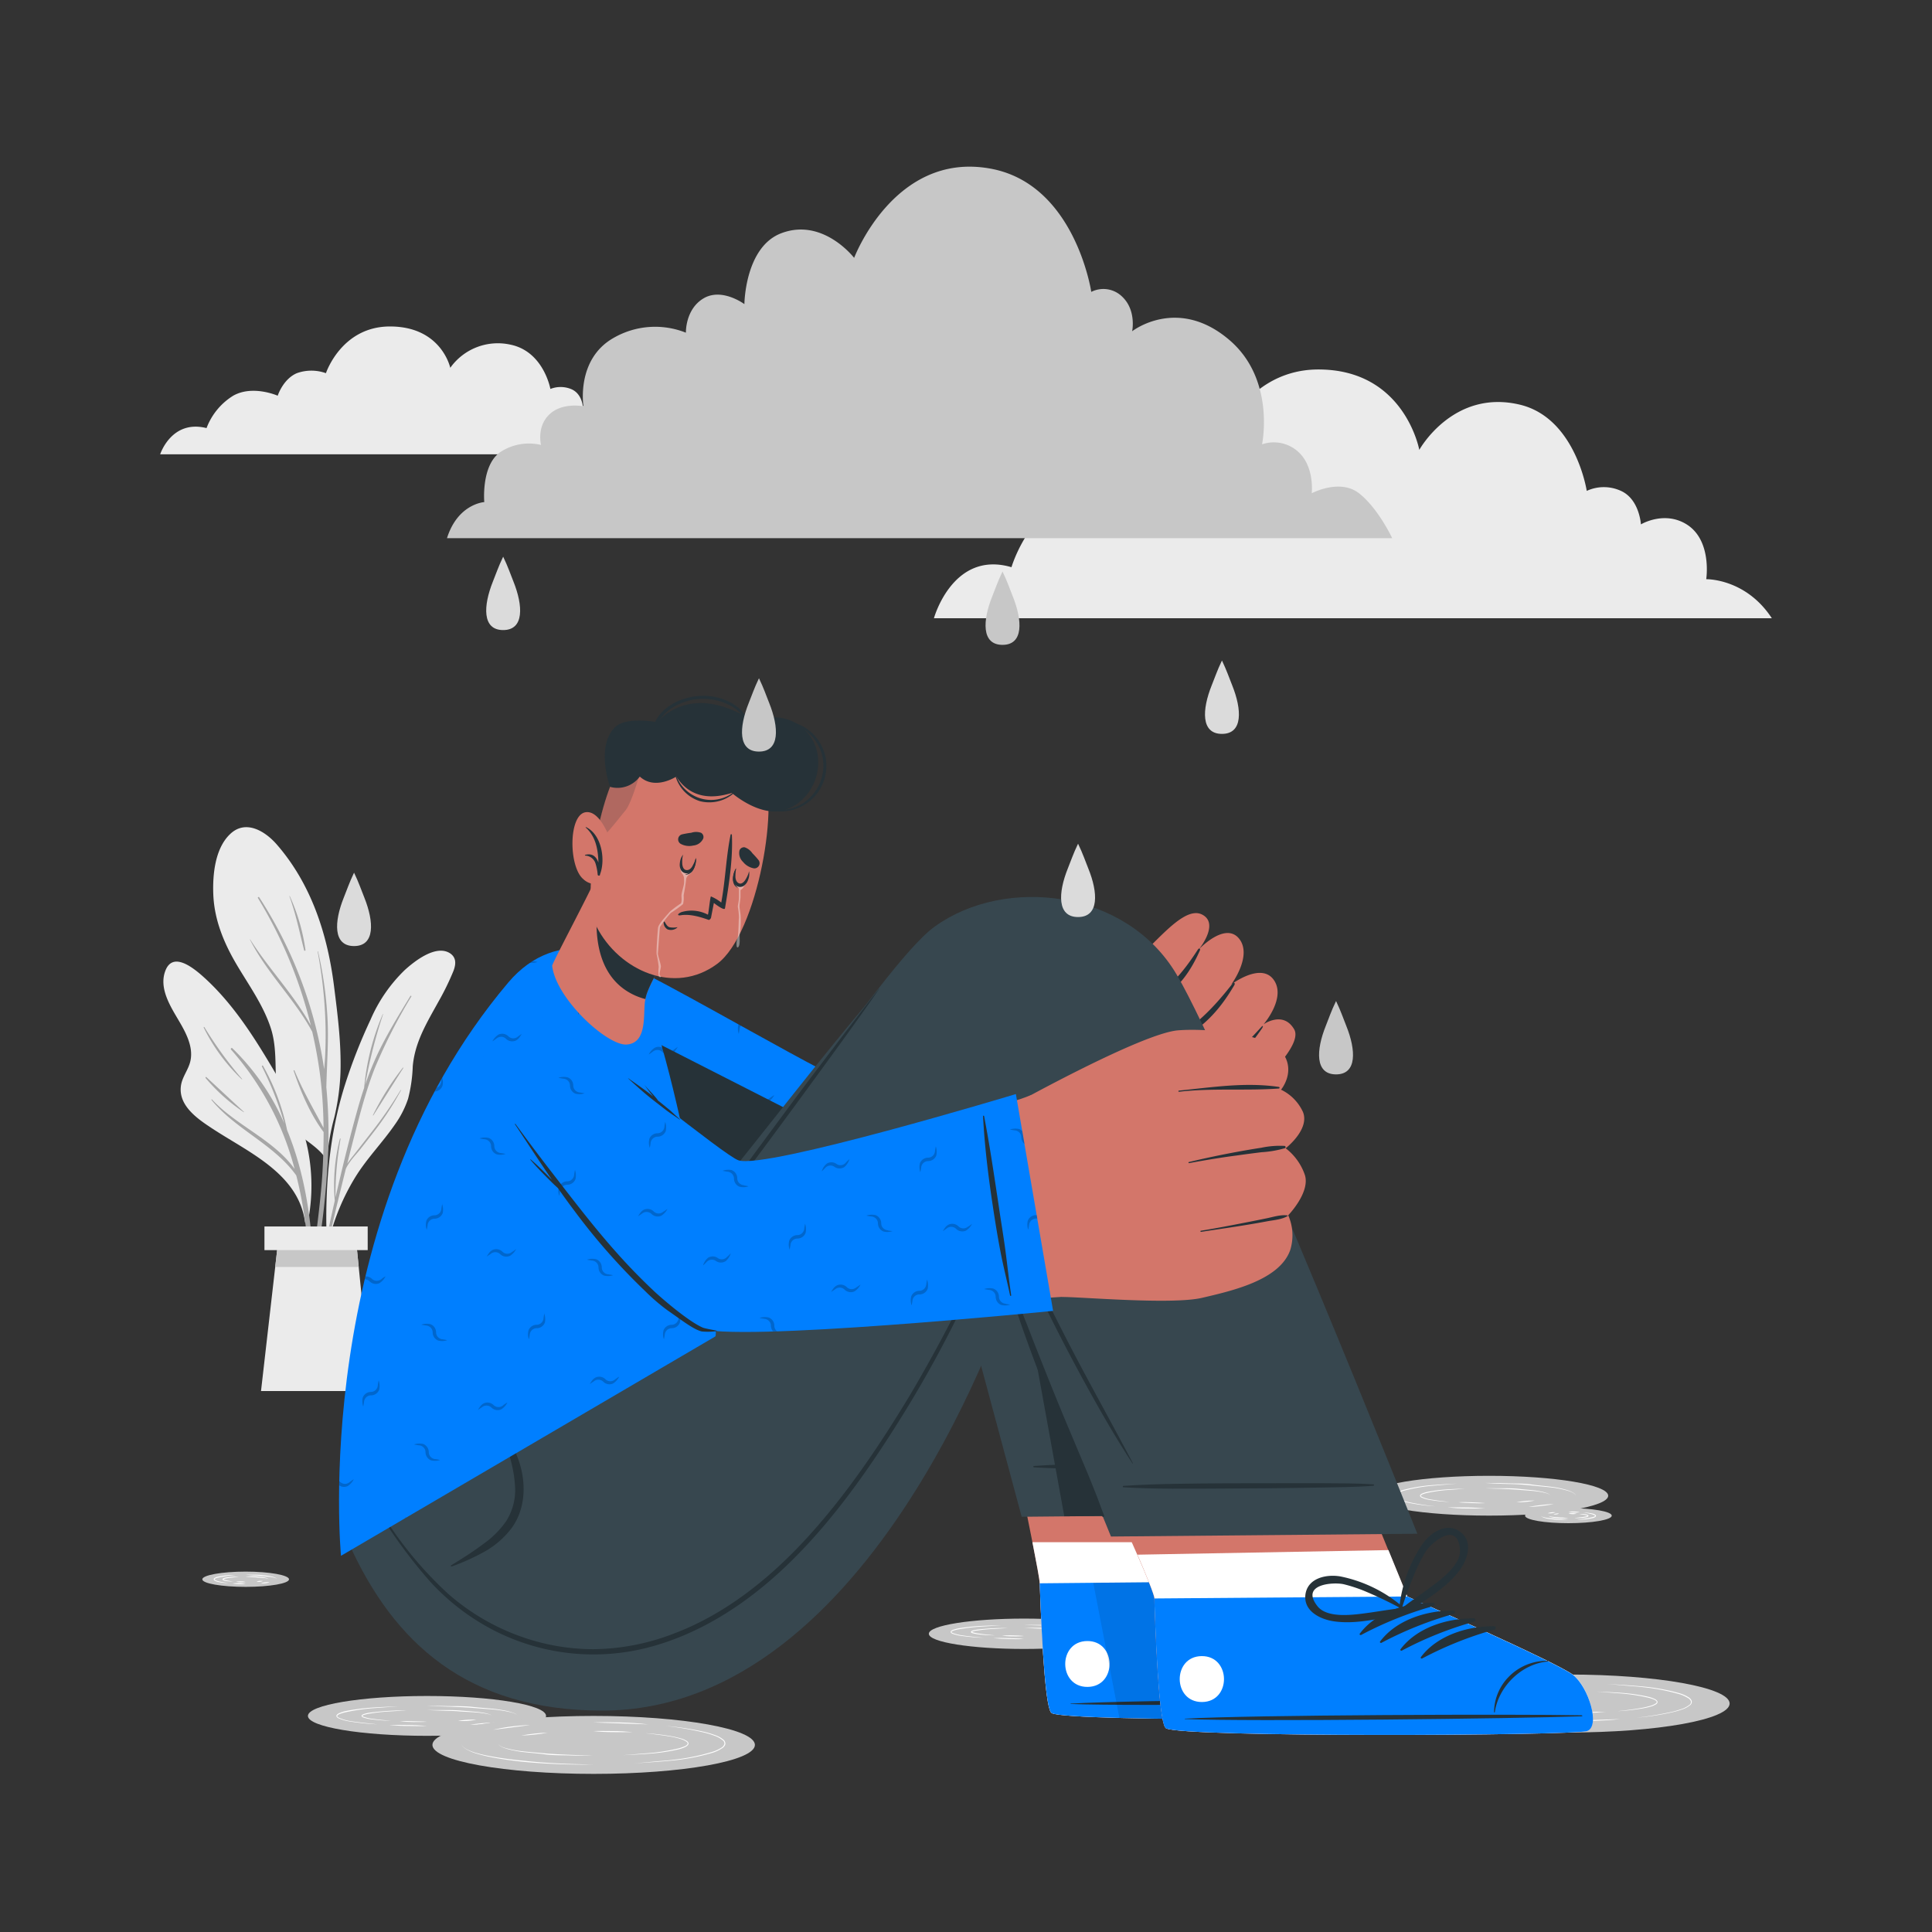 <svg xmlns="http://www.w3.org/2000/svg" viewBox="0 0 500 500"><rect x="0" y="0" width="500" height="500" fill="#333333" stroke="none"/><g id="freepik--background-complete--inject-105"><path d="M458.55,160H241.7s4.88-17.67,20.07-13.21c0,0,3.12-10.73,11.56-16.3s19.26,0,19.26,0,2.3-8.37,8.29-11.35,12.6,0,12.6,0,6.71-23.52,27.73-23.52c22.32,0,26.1,20.81,26.1,20.81s8.72-15.81,26-11.71c14.45,3.43,17.34,22.32,17.34,22.32a10.59,10.59,0,0,1,8.85,0c4.8,2.17,5.17,8.67,5.17,8.67s6-3.63,11.83,0c6.63,4.15,5.07,14.19,5.07,14.19S451.77,149.64,458.55,160Z" style="fill:#ebebeb"></path><path d="M171.06,117.58H41.45s2.92-9.08,12-6.79a16.85,16.85,0,0,1,6.9-8.38c5.05-2.86,11.52,0,11.52,0s1.37-4.3,4.95-5.83a11.15,11.15,0,0,1,7.53,0s4-12.09,16.58-12.09c13.34,0,15.6,10.7,15.6,10.7a15.1,15.1,0,0,1,15.55-6c8.63,1.76,10.36,11.47,10.36,11.47a7.24,7.24,0,0,1,5.29,0c2.87,1.12,3.09,4.46,3.09,4.46a8.16,8.16,0,0,1,7.07,0c4,2.13,3,7.29,3,7.29A13.22,13.22,0,0,1,171.06,117.58Z" style="fill:#ebebeb"></path><path d="M86.5,289.28a56.38,56.38,0,0,0-1.83,10.36c.09.17.07.82,0,.64,0,.57-.89.47-.89-.09,0-.37,0-.74,0-1.09-2-2.52-5-4.11-7.34-6.29a13.72,13.72,0,0,1-4-6.4c-2-6.79-.13-14-2.5-20.76-2-5.84-5.7-10.92-8.81-16.21-3.27-5.59-5.68-11.48-5.93-18-.19-5,.41-11.71,4.23-15.46,4-4,9.08-1,12.18,2.55,9,10.33,13.16,23.37,14.84,36.71.93,7.38,1.89,14.81,1.67,22.26A60.16,60.16,0,0,1,86.5,289.28Z" style="fill:#ebebeb"></path><path d="M84.71,302.35a128.06,128.06,0,0,0-.25-20.91s0,0,0-.08c.12-5.65.57-11.28.34-16.94a100.41,100.41,0,0,0-2.49-18.18c0-.07-.12-.05-.11,0a117.84,117.84,0,0,1,2,17.77c.12,3.2.09,6.39-.07,9.59-.06,1-.16,2.08-.23,3.13h0a111.84,111.84,0,0,0-16.82-44.51c-.11-.19-.44,0-.32.2a116.45,116.45,0,0,1,13.69,33c-4.33-8-10.86-14.6-15.71-22.3,0,0-.1,0-.07,0C69,251.75,76.21,258.51,80.8,267q1.2,5.16,1.93,10.42a114.85,114.85,0,0,1,1,14.46c-2.63-4.92-5.36-9.63-7.52-14.84a.11.11,0,0,0-.21.09c1.83,5.41,4.3,11.24,7.75,15.85q0,5.15-.29,10.27c-.53,9.14-2.09,18.14-2.81,27.25,0,.27.36.3.41,0A209.63,209.63,0,0,0,84.71,302.35Z" style="fill:#a6a6a6"></path><path d="M75,231.94a.05.05,0,1,0-.1,0c1.67,4.61,2.61,9.29,3.81,14a.18.18,0,0,0,.35-.05A50.43,50.43,0,0,0,75,231.94Z" style="fill:#a6a6a6"></path><path d="M117.36,251.26a67.45,67.45,0,0,1-3.84,7.88c-3,5.46-6.13,10.45-6.7,16.81a38.44,38.44,0,0,1-1.21,8.41,25.13,25.13,0,0,1-3.35,6.59c-3.26,4.74-7.32,8.83-10.34,13.75a57.93,57.93,0,0,0-6.87,16.56c-.07.32-.58.24-.5-.08l0-.08a.09.09,0,0,1,0-.06c-.48-13.62.61-27.34,4.76-40.39a138.91,138.91,0,0,1,6.6-16.79A39.67,39.67,0,0,1,104.8,251c2.53-2.28,8-6.6,11.64-4.31C118.17,247.83,118,249.56,117.36,251.26Z" style="fill:#ebebeb"></path><path d="M103.67,282.13a111.11,111.11,0,0,1-7.91,11.38l-4,5.15c-.62.81-1.32,1.62-1.89,2.5.36-1.43.71-2.87,1.08-4.3C92.73,290,94.42,283,97,276.43a138.72,138.72,0,0,1,9.45-18.54c.1-.15-.16-.27-.25-.12-2.88,4.74-5.8,9.46-8.22,14.45a76.55,76.55,0,0,0-3.49,8.57,132,132,0,0,1,4.65-18.31c0-.06-.06-.1-.09,0a62.81,62.81,0,0,0-4.81,19.05,0,0,0,0,0,0,0q-.89,2.66-1.64,5.35c-2.15,7.62-4,15.32-5.78,23a81.86,81.86,0,0,1,1.32-15.14c0-.12-.15-.14-.18,0a48,48,0,0,0-1.32,16q-1,4.41-1.93,8.82c-1.34,6.28-3,12.67-3.76,19a.13.13,0,0,0,.25,0c.93-3.43,1.5-7,2.26-10.47s1.56-7,2.37-10.45c1.18-5.07,2.42-10.12,3.68-15.17.85-1.85,2.48-3.49,3.7-5,1.34-1.71,2.68-3.41,4-5.14a76.25,76.25,0,0,0,6.55-10.14C103.84,282.11,103.72,282.06,103.67,282.13Z" style="fill:#a6a6a6"></path><path d="M104.26,276.31a70.9,70.9,0,0,0-7.75,12.3c0,.06.06.12.1.06,2.6-4.08,5.16-8.2,7.77-12.28C104.42,276.32,104.3,276.25,104.26,276.31Z" style="fill:#a6a6a6"></path><path d="M46.29,264.17c1.77,3,3.78,6.69,3,10.34-.48,2.31-2.17,4.19-2.47,6.54-.69,5.2,4.5,8.64,8.25,11.1,9.35,6.13,22.17,11.6,23.87,24.13.06.44.83.33.78-.1a.29.29,0,0,0,0-.09s0,0,0-.07a48,48,0,0,0-.17-19.13c-1.4-6.46-4.21-12.26-7.54-17.93-5.63-9.6-11.59-19.43-20.09-26.79-2.36-2-7.18-5.69-9.06-1.1S44.13,260.47,46.29,264.17Z" style="fill:#ebebeb"></path><path d="M54.85,284.53c6.2,6.71,16.05,10.47,21.39,18A75.19,75.19,0,0,0,59.8,271.64c-.21-.23.12-.56.34-.35a61,61,0,0,1,13.44,19.46A87.74,87.74,0,0,0,67.79,276a.16.16,0,0,1,.28-.16,56.63,56.63,0,0,1,6.23,16.63c7,17,7.68,37,6.21,54.92,0,.25-.41.26-.4,0,.4-14.14.17-28.52-3.22-42.33-.07-.29-.15-.57-.22-.86-5.8-8.09-15.62-11.84-21.93-19.53C54.68,284.56,54.78,284.45,54.85,284.53Z" style="fill:#a6a6a6"></path><path d="M53.41,278.76c3.26,3,6.46,6,9.72,9,0,0,0,.09-.05.07A47.68,47.68,0,0,1,53.22,279C53.11,278.82,53.28,278.64,53.41,278.76Z" style="fill:#a6a6a6"></path><path d="M52.9,265.83a102.06,102.06,0,0,0,9.73,13.39.06.06,0,1,1-.08.08,47.2,47.2,0,0,1-9.83-13.37A.1.1,0,0,1,52.9,265.83Z" style="fill:#a6a6a6"></path><polygon points="67.55 360 96.05 360 92.21 321.65 71.94 321.65 67.55 360" style="fill:#ebebeb"></polygon><polygon points="71.22 327.89 92.84 327.89 92.21 321.65 71.94 321.65 71.22 327.89" style="fill:#c7c7c7"></polygon><rect x="68.44" y="317.4" width="26.72" height="6.12" transform="translate(163.6 640.93) rotate(180)" style="fill:#ebebeb"></rect></g><g id="freepik--Puddles--inject-105"><path d="M141.32,444.08c0,2.84-13.8,5.15-30.81,5.15s-30.82-2.31-30.82-5.15,13.8-5.16,30.82-5.16S141.32,441.23,141.32,444.08Z" style="fill:#c7c7c7"></path><path d="M97.65,446.25a59.9,59.9,0,0,1-6.82-.69,11.55,11.55,0,0,1-3.33-.92,1.26,1.26,0,0,1-.35-.31.67.67,0,0,1-.09-.26.54.54,0,0,1,.09-.25,1.74,1.74,0,0,1,.75-.51,9.93,9.93,0,0,1,1.66-.51,56,56,0,0,1,6.8-.88c2.28-.15,4.57-.23,6.85-.32l-6.83.49a53,53,0,0,0-6.77,1,9.1,9.1,0,0,0-1.62.47,1.53,1.53,0,0,0-.66.42c-.16.18.06.39.28.52a11.52,11.52,0,0,0,3.24.94C93.1,445.79,95.37,446,97.65,446.25Z" style="fill:#fff"></path><path d="M110.51,446.68c-1.63.07-3.26,0-4.89,0s-3.25-.1-4.88-.24c1.64-.07,3.26,0,4.89,0S108.88,446.54,110.51,446.68Z" style="fill:#fff"></path><path d="M128.23,445.77c-1.08.2-2.17.31-3.26.42s-2.18.18-3.28.18c1.09-.21,2.17-.31,3.26-.42S127.13,445.77,128.23,445.77Z" style="fill:#fff"></path><path d="M110.51,441.47q3,0,5.94.07c2,0,4,0,6,.22s3.95.33,5.92.55c1,.14,2,.3,2.94.51a14.59,14.59,0,0,1,1.43.42,3.43,3.43,0,0,1,.68.3c.21.12.45.28.47.54,0-.26-.28-.4-.48-.51a4.53,4.53,0,0,0-.69-.28c-.47-.14-.95-.25-1.44-.35-1-.2-1.95-.34-2.93-.46-2-.19-4-.31-5.92-.47s-3.95-.23-5.93-.31S112.49,441.57,110.51,441.47Z" style="fill:#fff"></path><path d="M101.25,445.35a46.92,46.92,0,0,1-4.88-.37,10.18,10.18,0,0,1-2.41-.52.76.76,0,0,1-.29-.2.27.27,0,0,1,0-.4,1.61,1.61,0,0,1,.58-.3,8.52,8.52,0,0,1,1.21-.29,72.35,72.35,0,0,1,9.75-.64c-1.62.13-3.25.22-4.87.32s-3.25.28-4.84.56a9.19,9.19,0,0,0-1.18.27,1.44,1.44,0,0,0-.5.23c-.07.06,0,.07,0,.12a.7.7,0,0,0,.21.14,10.11,10.11,0,0,0,2.34.55C98,445.05,99.62,445.2,101.25,445.35Z" style="fill:#fff"></path><path d="M110.51,445.6c-1.18.08-2.35.06-3.52.06s-2.35-.07-3.51-.2c1.17-.08,2.34-.06,3.51,0S109.33,445.47,110.51,445.6Z" style="fill:#fff"></path><path d="M123.27,445.07a23.22,23.22,0,0,1-2.35.3,20.62,20.62,0,0,1-2.36,0,20.66,20.66,0,0,1,2.35-.29A18.52,18.52,0,0,1,123.27,445.07Z" style="fill:#fff"></path><path d="M110.51,442.56c1.41,0,2.83,0,4.25,0s2.85,0,4.26.11l4.25.34c.71.08,1.41.17,2.11.3.35.07.7.15,1,.25a3.45,3.45,0,0,1,.51.18c.15.07.35.15.38.34,0-.18-.24-.25-.4-.31a2.88,2.88,0,0,0-.5-.15c-.35-.08-.7-.14-1-.19-.7-.11-1.4-.19-2.11-.26l-4.24-.25c-1.41-.14-2.83-.14-4.25-.19S111.92,442.63,110.51,442.56Z" style="fill:#fff"></path><ellipse cx="385.38" cy="387.09" rx="30.82" ry="5.15" style="fill:#c7c7c7"></ellipse><path d="M371.55,389.85a51.93,51.93,0,0,1-6.9-.91,16.85,16.85,0,0,1-1.69-.45,5,5,0,0,1-1.6-.75.77.77,0,0,1-.35-.86,1.48,1.48,0,0,1,.65-.66,7.85,7.85,0,0,1,1.63-.66,41.4,41.4,0,0,1,6.88-1.17c2.31-.2,4.63-.31,6.95-.44l-6.93.61a42.19,42.19,0,0,0-6.82,1.23,7.64,7.64,0,0,0-1.59.63,1.3,1.3,0,0,0-.57.54.58.58,0,0,0,.28.62,5.05,5.05,0,0,0,1.53.74c.54.18,1.11.32,1.67.46A68.88,68.88,0,0,0,371.55,389.85Z" style="fill:#fff"></path><path d="M384.41,390.4c-1.62.05-3.25,0-4.88,0s-3.26-.12-4.88-.27c1.64-.06,3.26,0,4.89,0S382.79,390.25,384.41,390.4Z" style="fill:#fff"></path><path d="M402.14,389.24c-1.07.23-2.17.36-3.26.5s-2.18.23-3.28.26c1.08-.23,2.17-.36,3.25-.5S401,389.27,402.14,389.24Z" style="fill:#fff"></path><path d="M384.41,383.79q3,0,6,.1c2,.06,4,0,6,.3s4,.42,6,.71a27.48,27.48,0,0,1,2.93.66,9.25,9.25,0,0,1,1.41.53c.42.22,1,.47,1,1-.08-.52-.63-.75-1.06-.95a11.1,11.1,0,0,0-1.41-.47c-1-.25-1.95-.45-2.93-.61-2-.26-4-.41-6-.62a59.81,59.81,0,0,0-6-.38Q387.41,384,384.41,383.79Z" style="fill:#fff"></path><path d="M375.15,388.7a38.85,38.85,0,0,1-4.92-.49,8.3,8.3,0,0,1-2.4-.68.84.84,0,0,1-.26-.24.52.52,0,0,1-.07-.2c0-.06,0-.15.07-.2a1.17,1.17,0,0,1,.54-.39,7.58,7.58,0,0,1,1.2-.38,38.83,38.83,0,0,1,4.91-.65c1.65-.11,3.29-.16,4.94-.21-1.64.15-3.28.26-4.93.38a37.71,37.71,0,0,0-4.86.72,6.58,6.58,0,0,0-1.17.35,1.08,1.08,0,0,0-.45.3c-.1.1,0,.24.19.34a8.22,8.22,0,0,0,2.32.7C371.88,388.34,373.52,388.53,375.15,388.7Z" style="fill:#fff"></path><path d="M384.41,389c-1.17.08-2.34.06-3.51,0s-2.35-.08-3.52-.21c1.18-.08,2.35-.05,3.52,0S383.24,388.89,384.41,389Z" style="fill:#fff"></path><path d="M397.18,388.35a23.38,23.38,0,0,1-4.71.44,21,21,0,0,1,2.34-.35A23.25,23.25,0,0,1,397.18,388.35Z" style="fill:#fff"></path><path d="M384.41,385.16q2.14,0,4.29,0c1.43,0,2.86,0,4.29.15s2.85.26,4.27.42c.7.11,1.41.23,2.11.39.35.09.69.19,1,.31s.73.26.82.63c-.11-.36-.53-.45-.84-.57a9.26,9.26,0,0,0-1-.25c-.69-.15-1.4-.25-2.11-.34-1.42-.14-2.84-.22-4.26-.34s-2.85-.18-4.28-.24S385.84,385.25,384.41,385.16Z" style="fill:#fff"></path><ellipse cx="405.9" cy="392.25" rx="11.22" ry="1.95" style="fill:#c7c7c7"></ellipse><path d="M409.79,391.44a13.6,13.6,0,0,1,2.11.22,2.59,2.59,0,0,1,1,.38.32.32,0,0,1,.13.35.52.52,0,0,1-.23.25,2.07,2.07,0,0,1-.51.22,15.77,15.77,0,0,1-4.21.42,29.76,29.76,0,0,0,4.14-.66c.29-.07.76-.28.53-.41a2.87,2.87,0,0,0-.93-.36C411.18,391.68,410.49,391.56,409.79,391.44Z" style="fill:#fff"></path><path d="M405.9,391.27a8.21,8.21,0,0,1,1.48-.08,8,8,0,0,1,1.47.18,9,9,0,0,1-1.47.07A8.4,8.4,0,0,1,405.9,391.27Z" style="fill:#fff"></path><path d="M400.55,391.63a3.63,3.63,0,0,1,1-.24,3.72,3.72,0,0,1,1,0,3.83,3.83,0,0,1-1,.24A4.19,4.19,0,0,1,400.55,391.63Z" style="fill:#fff"></path><path d="M405.9,393.33c-.6,0-1.21,0-1.82,0a13.93,13.93,0,0,1-1.82-.08c-.6-.08-1.21-.13-1.81-.23-.29-.07-.59-.14-.88-.24a2,2,0,0,1-.42-.19c-.13-.07-.29-.16-.3-.33.11.29.48.32.75.4a8.74,8.74,0,0,0,.89.17l1.8.17a17.94,17.94,0,0,0,1.8.14C404.7,393.22,405.3,393.27,405.9,393.33Z" style="fill:#fff"></path><path d="M408.7,391.8a10.92,10.92,0,0,1,1.51.08,2.45,2.45,0,0,1,.75.22c.05,0,.2.16.11.3a.39.39,0,0,1-.2.16,1.9,1.9,0,0,1-.38.13,12.62,12.62,0,0,1-3,.19c1-.17,2-.2,2.95-.43.21,0,.55-.21.4-.16a2.51,2.51,0,0,0-.67-.22C409.69,392,409.2,391.89,408.7,391.8Z" style="fill:#fff"></path><path d="M405.9,391.7a4.85,4.85,0,0,1,1.07-.1,4.32,4.32,0,0,1,1.06.16,4.3,4.3,0,0,1-1.07.09A4.37,4.37,0,0,1,405.9,391.7Z" style="fill:#fff"></path><path d="M402.05,391.91a2.15,2.15,0,0,1,.69-.19,2,2,0,0,1,.73,0,2.06,2.06,0,0,1-.7.2A2.22,2.22,0,0,1,402.05,391.91Z" style="fill:#fff"></path><path d="M405.9,392.91a17.35,17.35,0,0,1-2.6,0c-.43-.05-.86-.08-1.29-.14-.22-.05-.43-.09-.64-.15s-.46-.12-.55-.34c.12.18.38.18.58.22l.63.08,1.29.09c.43.06.86.05,1.29.09S405.47,392.85,405.9,392.91Z" style="fill:#fff"></path><ellipse cx="405.9" cy="440.87" rx="41.73" ry="7.5" style="fill:#c7c7c7"></ellipse><path d="M423.5,444.54a84.73,84.73,0,0,0,9.39-1.56,22.74,22.74,0,0,0,2.27-.68,6.54,6.54,0,0,0,2.06-1.08.89.89,0,0,0,.38-.93,1.65,1.65,0,0,0-.72-.81,9.56,9.56,0,0,0-2.14-1,53.51,53.51,0,0,0-9.32-1.82c-1.57-.2-3.16-.28-4.74-.43l-4.74-.43c3.17.21,6.34.38,9.5.69a52.47,52.47,0,0,1,9.37,1.76,9.64,9.64,0,0,1,2.2,1,1.9,1.9,0,0,1,.8.94,1.09,1.09,0,0,1-.45,1.14,6.83,6.83,0,0,1-2.14,1.11,23,23,0,0,1-2.29.66A66.82,66.82,0,0,1,423.5,444.54Z" style="fill:#fff"></path><path d="M406,445.34l13.27-.44c-2.2.26-4.41.37-6.63.46S408.23,445.45,406,445.34Z" style="fill:#fff"></path><path d="M381.92,443.64l4.45.53c1.47.19,3,.35,4.44.58-1.5,0-3-.17-4.47-.33A40.85,40.85,0,0,1,381.92,443.64Z" style="fill:#fff"></path><path d="M406,435.61c-5.46.11-10.92.28-16.35.82-2.72.24-5.43.55-8.12,1a35.88,35.88,0,0,0-4,.92,12.87,12.87,0,0,0-1.91.71,4,4,0,0,0-.86.54,1.15,1.15,0,0,0-.51.84,1.2,1.2,0,0,1,.49-.87,4,4,0,0,1,.85-.56,13.08,13.08,0,0,1,1.9-.78,36.76,36.76,0,0,1,4-1c2.69-.51,5.4-.85,8.12-1.12A160,160,0,0,1,406,435.61Z" style="fill:#fff"></path><path d="M418.61,442.85c2.24-.24,4.47-.5,6.68-.93.55-.12,1.09-.24,1.63-.4a5.25,5.25,0,0,0,1.52-.63c.22-.14.4-.36.28-.55a1.47,1.47,0,0,0-.61-.47,8.87,8.87,0,0,0-1.58-.52,47.56,47.56,0,0,0-6.64-1.05l-6.73-.53c2.25.1,4.5.19,6.75.36a47.54,47.54,0,0,1,6.69,1,8.79,8.79,0,0,1,1.61.56,1.52,1.52,0,0,1,.7.57.71.71,0,0,1,.06.25.67.67,0,0,1-.08.25,1.11,1.11,0,0,1-.33.32,5.31,5.31,0,0,1-1.59.64c-.54.16-1.1.27-1.65.38A56.26,56.26,0,0,1,418.61,442.85Z" style="fill:#fff"></path><path d="M406,443.32c1.59-.15,3.18-.2,4.77-.26s3.19-.06,4.78,0c-1.58.14-3.18.19-4.77.25S407.61,443.38,406,443.32Z" style="fill:#fff"></path><path d="M388.67,442.32c1.08,0,2.14.11,3.21.2s2.13.24,3.19.45c-1.08,0-2.15-.11-3.22-.2S389.72,442.53,388.67,442.32Z" style="fill:#fff"></path><path d="M406,437.63c-1.95.1-3.89.19-5.84.25s-3.89.08-5.82.33-3.88.3-5.82.52c-1,.13-1.92.29-2.87.51a13.85,13.85,0,0,0-1.4.39,5.58,5.58,0,0,0-.66.3.85.85,0,0,0-.44.54.78.78,0,0,1,.43-.56,3.61,3.61,0,0,1,.65-.33,10.92,10.92,0,0,1,1.4-.46c.94-.23,1.9-.41,2.87-.56,1.93-.24,3.88-.4,5.82-.6s3.89-.2,5.84-.25S404.07,437.64,406,437.63Z" style="fill:#fff"></path><ellipse cx="265.03" cy="422.82" rx="24.65" ry="3.93" style="fill:#c7c7c7"></ellipse><path d="M254.62,423.86a53.41,53.41,0,0,1-5.5-.45,10.7,10.7,0,0,1-2.7-.63,1,1,0,0,1-.31-.23.36.36,0,0,1-.08-.23.38.38,0,0,1,.1-.21,1.62,1.62,0,0,1,.65-.36,10.71,10.71,0,0,1,1.35-.35,53.34,53.34,0,0,1,5.48-.59c1.84-.1,3.68-.15,5.51-.19-1.83.14-3.66.25-5.49.36a52,52,0,0,0-5.45.67,9.42,9.42,0,0,0-1.32.32,1.63,1.63,0,0,0-.56.28c-.15.11,0,.24.21.35a11.46,11.46,0,0,0,2.64.65C251,423.52,252.79,423.69,254.62,423.86Z" style="fill:#fff"></path><path d="M265,424.17c-1.32.07-2.64.05-4,0s-2.63-.08-3.94-.21c1.32-.08,2.63-.06,3.95,0S263.71,424,265,424.17Z" style="fill:#fff"></path><path d="M279.38,423.53a25.88,25.88,0,0,1-2.63.33,23.64,23.64,0,0,1-2.66.08c.88-.17,1.76-.24,2.64-.33S278.49,423.5,279.38,423.53Z" style="fill:#fff"></path><path d="M265,420.52c1.6,0,3.2,0,4.8,0s3.2,0,4.79.14l4.78.4c.8.1,1.59.21,2.38.36.39.08.78.17,1.17.29a5.42,5.42,0,0,1,.56.22c.17.09.39.19.42.4,0-.21-.26-.3-.43-.37a4.23,4.23,0,0,0-.57-.19c-.39-.1-.78-.17-1.17-.23-.79-.13-1.58-.23-2.37-.31l-4.78-.32c-1.59-.16-3.19-.16-4.79-.22S266.63,420.61,265,420.52Z" style="fill:#fff"></path><path d="M257.53,423.23c-1.31,0-2.62-.07-3.93-.22a11.07,11.07,0,0,1-2-.36,1,1,0,0,1-.25-.15s-.1-.13-.06-.2a.25.25,0,0,1,.11-.16,1.81,1.81,0,0,1,.49-.2,8.52,8.52,0,0,1,1-.2,60.84,60.84,0,0,1,7.87-.4c-1.31.1-2.62.17-3.93.24s-2.62.2-3.91.4c-.32,0-.64.1-.95.18a1.6,1.6,0,0,0-.42.16c-.06.05,0,0,0,0a1.09,1.09,0,0,0,.17.1,9.84,9.84,0,0,0,1.9.38C254.92,423,256.22,423.11,257.53,423.23Z" style="fill:#fff"></path><path d="M265,423.41a27.12,27.12,0,0,1-2.85.07c-.95,0-1.9-.05-2.84-.17a27.12,27.12,0,0,1,2.85-.07C263.13,423.27,264.08,423.29,265,423.41Z" style="fill:#fff"></path><path d="M275.36,423a13.38,13.38,0,0,1-1.89.24,13.67,13.67,0,0,1-1.92,0,13.74,13.74,0,0,1,1.9-.25A13.53,13.53,0,0,1,275.36,423Z" style="fill:#fff"></path><path d="M265,421.28c1.14,0,2.29,0,3.44,0s2.29,0,3.44.07,2.29.14,3.43.24c.57.06,1.14.13,1.71.23a8.39,8.39,0,0,1,.84.18,2,2,0,0,1,.41.13c.13,0,.3.1.34.25-.05-.15-.22-.18-.35-.23a2.71,2.71,0,0,0-.41-.09,8.27,8.27,0,0,0-.85-.12c-.57-.07-1.14-.12-1.71-.16l-3.43-.18c-1.14-.1-2.28-.08-3.43-.13S266.17,421.35,265,421.28Z" style="fill:#fff"></path><ellipse cx="153.64" cy="451.58" rx="41.73" ry="7.5" style="fill:#c7c7c7"></ellipse><path d="M172.31,446.67a69.9,69.9,0,0,1,10.16,1.58,24.18,24.18,0,0,1,2.47.75,7,7,0,0,1,2.28,1.23,1.27,1.27,0,0,1,.48,1.23,1.94,1.94,0,0,1-.84,1,9.87,9.87,0,0,1-2.34,1.12,55.07,55.07,0,0,1-10.09,2c-3.41.35-6.84.54-10.25.79l5.12-.48c1.7-.17,3.41-.25,5.11-.48a54.09,54.09,0,0,0,10-2.05,9.75,9.75,0,0,0,2.29-1.06,1.73,1.73,0,0,0,.75-.91,1,1,0,0,0-.41-1,6.82,6.82,0,0,0-2.2-1.21,25.54,25.54,0,0,0-2.44-.76A86.27,86.27,0,0,0,172.31,446.67Z" style="fill:#fff"></path><path d="M153.51,445.77c2.38-.1,4.77-.07,7.15,0s4.76.22,7.12.5Z" style="fill:#fff"></path><path d="M127.6,447.68a42.19,42.19,0,0,1,4.75-.86c1.59-.19,3.2-.34,4.8-.38-1.59.24-3.18.41-4.77.63Z" style="fill:#fff"></path><path d="M153.51,456.66a170.41,170.41,0,0,1-17.64-.66c-2.93-.3-5.85-.68-8.75-1.25a37.23,37.23,0,0,1-4.28-1.08,13.59,13.59,0,0,1-2-.87,4.69,4.69,0,0,1-.9-.63,1.37,1.37,0,0,1-.51-.95,1.33,1.33,0,0,0,.53.93,4.62,4.62,0,0,0,.91.6,13.82,13.82,0,0,0,2,.8,38.69,38.69,0,0,0,4.28,1c2.88.54,5.81.89,8.73,1.16C141.74,456.35,147.63,456.55,153.51,456.66Z" style="fill:#fff"></path><path d="M167.05,448.56a58.7,58.7,0,0,1,7.23.87c.59.13,1.19.25,1.77.43a5.63,5.63,0,0,1,1.7.71c.25.15.56.52.38.89a1.69,1.69,0,0,1-.73.63,8.64,8.64,0,0,1-1.74.63,48.73,48.73,0,0,1-7.2,1.1c-2.42.19-4.85.3-7.27.42l7.25-.58a50.43,50.43,0,0,0,7.16-1.18,9.65,9.65,0,0,0,1.69-.59,1.46,1.46,0,0,0,.64-.52c.11-.22-.06-.47-.3-.63A5.4,5.4,0,0,0,176,450c-.58-.18-1.17-.32-1.76-.45C171.87,449.12,169.46,448.83,167.05,448.56Z" style="fill:#fff"></path><path d="M153.51,448c1.72-.06,3.43,0,5.14,0s3.43.12,5.14.27c-1.72.05-3.43,0-5.14,0S155.22,448.19,153.51,448Z" style="fill:#fff"></path><path d="M134.85,449.15c1.14-.22,2.28-.35,3.43-.49s2.3-.22,3.45-.23c-1.13.22-2.28.35-3.42.48S136,449.13,134.85,449.15Z" style="fill:#fff"></path><path d="M153.51,454.39q-3.13,0-6.29-.09c-2.1-.06-4.2,0-6.29-.29s-4.18-.4-6.26-.67c-1-.17-2.07-.36-3.09-.63a12.41,12.41,0,0,1-1.49-.5,4.24,4.24,0,0,1-.7-.37.87.87,0,0,1-.44-.62.85.85,0,0,0,.46.59,3.49,3.49,0,0,0,.7.34,11.2,11.2,0,0,0,1.5.44c1,.25,2,.43,3.09.58,2.08.25,4.17.39,6.25.59s4.18.28,6.28.37S151.42,454.29,153.51,454.39Z" style="fill:#fff"></path><path d="M74.8,408.73c0,1.07-5,1.95-11.22,1.95s-11.22-.88-11.22-1.95,5-2,11.22-2S74.8,407.65,74.8,408.73Z" style="fill:#c7c7c7"></path><path d="M59.08,409.71a15.43,15.43,0,0,1-2.43-.26,3,3,0,0,1-1.18-.44.34.34,0,0,1-.15-.38.55.55,0,0,1,.26-.28,2.9,2.9,0,0,1,.58-.25,19.57,19.57,0,0,1,4.87-.5,34.37,34.37,0,0,0-4.79.74,2.89,2.89,0,0,0-.54.21c-.16.12-.23.18-.09.29a3.43,3.43,0,0,0,1.08.42C57.48,409.45,58.28,409.58,59.08,409.71Z" style="fill:#fff"></path><path d="M63.58,409.91a12.23,12.23,0,0,1-1.71.07,10.77,10.77,0,0,1-1.7-.18,9.79,9.79,0,0,1,1.71-.07A10.9,10.9,0,0,1,63.58,409.91Z" style="fill:#fff"></path><path d="M69.78,409.49a4.8,4.8,0,0,1-1.12.26,5,5,0,0,1-1.16,0,5,5,0,0,1,1.12-.26A5.62,5.62,0,0,1,69.78,409.49Z" style="fill:#fff"></path><path d="M63.58,407.54c.7,0,1.4,0,2.11,0a16.4,16.4,0,0,1,2.1.09c.7.09,1.4.15,2.09.27a9.13,9.13,0,0,1,1,.26,4.25,4.25,0,0,1,.49.21c.14.08.34.19.35.38,0-.19-.23-.26-.38-.33a4.5,4.5,0,0,0-.49-.14,7.18,7.18,0,0,0-1-.19l-2.08-.21a20.76,20.76,0,0,0-2.09-.15C65,407.67,64.28,407.61,63.58,407.54Z" style="fill:#fff"></path><path d="M60.34,409.3a11.17,11.17,0,0,1-1.73-.11,2.67,2.67,0,0,1-.87-.25.35.35,0,0,1-.12-.1.22.22,0,0,1,0-.22.56.56,0,0,1,.22-.18,3.73,3.73,0,0,1,.44-.14,14.93,14.93,0,0,1,3.46-.23c-1.14.18-2.3.21-3.41.47a2.52,2.52,0,0,0-.39.12l-.12.07s0,0,0,0a3,3,0,0,0,.78.25C59.2,409.12,59.77,409.21,60.34,409.3Z" style="fill:#fff"></path><path d="M63.58,409.42a6.37,6.37,0,0,1-1.23.09,5.76,5.76,0,0,1-1.23-.16,5.8,5.8,0,0,1,1.24-.09A5.17,5.17,0,0,1,63.58,409.42Z" style="fill:#fff"></path><path d="M68.05,409.17a2.69,2.69,0,0,1-1.65.16,2.67,2.67,0,0,1,.81-.2A3,3,0,0,1,68.05,409.17Z" style="fill:#fff"></path><path d="M63.58,408a23.26,23.26,0,0,1,3,0c.5.06,1,.09,1.5.16.25.05.49.1.74.17s.53.13.63.38c-.13-.22-.43-.21-.66-.26s-.49-.07-.74-.09l-1.49-.11c-.49-.07-1-.06-1.49-.1S64.08,408.09,63.58,408Z" style="fill:#fff"></path></g><g id="freepik--Character--inject-105"><path d="M152.89,267.38c19.47,24.26,54.35,59.89,65.93,58.58,10.33-1.18,47.59-9.17,66.06-21.8,4.78-3.27-14.81-46.31-19.6-42.39C255.22,270,230.05,280.39,223.14,282c-6.15,1.4-42.82-22.59-62.89-32.57C135.89,237.27,145.13,257.71,152.89,267.38Z" style="fill:#d3766a"></path><path d="M256.83,268.86l12.62,21.29.05.08.28.47,9.56,16.16a38.42,38.42,0,0,0,4.4-1.36h0a159,159,0,0,0,31.87-16.26c6.05-4.17,22.17-18,19.31-22.87s-7.91-1.28-7.91-1.28,5.94-6.85,2.63-11.51c-2.73-3.82-8.37-.56-10.34.74l-.31.21,0,0-.34.25s5.59-7.49,2-11.89c-3.25-3.94-9,1.41-10.16,2.58l-.15.15s.06-.08.09-.14c.87-1.13,4.77-6.64.72-8.77-5.44-2.85-14.06,10.47-21,14.73-.35.21-2.15,1.16-4.75,2.55-3,1.57-7,3.65-11.09,5.79Z" style="fill:#d3766a"></path><path d="M288.87,263.8a65.15,65.15,0,0,0,9.73-4.12c5.11-2.84,8.81-6.64,11.91-13.67.14-.3.06-.49-.09-.53a.06.06,0,0,0-.06,0c-.11,0-.22.08-.34.25-3.88,6-7.08,9.49-11.36,12.4a64.35,64.35,0,0,1-9.91,5.33C288.55,263.56,288.65,263.89,288.87,263.8Z" style="fill:#263238"></path><path d="M296.27,273.65c10.84-4.85,17-8.15,23.17-18.7.2-.32.08-.64-.13-.64a.38.38,0,0,0-.29.18s0,0,0,0l0,0c-7.45,9.53-12.28,13-22.82,18.83C296,273.45,296.12,273.71,296.27,273.65Z" style="fill:#263238"></path><path d="M326.37,265.84c-7.93,8.75-13.05,12.8-24,17.14a.22.22,0,0,0,.14.41c11.61-3.34,18-8.35,24.12-17.28C327,265.5,326.86,265.29,326.37,265.84Z" style="fill:#263238"></path><path d="M273.2,287.08a11.37,11.37,0,0,0,1.29-1.31l.34-.41a.1.1,0,0,0,0,0c6-7.87.83-21.39.83-21.39a56.16,56.16,0,0,0,8.79-4.37c4-2.47,7.74-5.51,9-8.64,0,0,0,0,0,0a5.45,5.45,0,0,0,.43-2.57,4.76,4.76,0,0,0-.31-1.38.34.34,0,0,0-.06-.12c-1.11-2.4-7.26-1.87-13.95-.23-7.35,1.8-15.35,5-18.05,7-3.46,2.7-13,18.12-13,18.12S264.71,294.48,273.2,287.08Z" style="fill:#d3766a"></path><path d="M293.68,249.06c-2.1,7.92-11.61,10.95-18.26,14.15a.68.68,0,0,0-.22,1.09c2.09,6.76,3.07,16.92-1.53,22.81a.17.17,0,0,0,.25.24c5.79-5.66,5.64-15.71,2.88-23,6.87-3.17,16.27-6.63,17-15.3C293.76,249,293.69,249,293.68,249.06Z" style="fill:#263238"></path><path d="M273.56,312.58l-26.8-42.06s-20.38,10.35-24.26,10.67-49.91-27.38-65-33.8-17.08,1.38-7,17.77,53.24,59.47,64.85,61.64S273.56,312.58,273.56,312.58Z" style="fill:#007FFF"></path><path d="M174.47,271.59a1.81,1.81,0,0,1-.88.45,1.79,1.79,0,0,1-1.66-.51,2.27,2.27,0,0,0-2.52-.43,4.4,4.4,0,0,0-1.58,1.76c.33-.19.63-.43.95-.64a1.9,1.9,0,0,1,.87-.48,1.74,1.74,0,0,1,1.66.43,2.29,2.29,0,0,0,2.49.52c.87-.38,1.19-1.13,1.62-1.74C175.08,271.14,174.79,271.38,174.47,271.59Zm92.34,43.27,1.14-.37A2.23,2.23,0,0,0,266.81,314.86Zm3.28-3.34c-.1.38-.15.75-.22,1.13a1.9,1.9,0,0,1-.28,1,1.65,1.65,0,0,1-.41.46l1.07-.36h0A5,5,0,0,0,270.09,311.52Zm-27.92-14.89c-.1.38-.14.75-.22,1.13a2,2,0,0,1-.27.95,1.77,1.77,0,0,1-1.49.87,2.3,2.3,0,0,0-2.13,1.4,4.11,4.11,0,0,0,.09,2.37c.1-.37.15-.75.22-1.13a1.82,1.82,0,0,1,1.84-1.75,2.26,2.26,0,0,0,2.08-1.47A4.47,4.47,0,0,0,242.17,296.63Zm-33.83,20c-.1.38-.14.75-.22,1.13a1.94,1.94,0,0,1-.28,1,1.75,1.75,0,0,1-1.48.86,2.34,2.34,0,0,0-2,1.06l.61.44a1.77,1.77,0,0,1,1.36-.61,2.25,2.25,0,0,0,2.09-1.47A4.47,4.47,0,0,0,208.34,316.65ZM191.1,265.09l0,.1a4,4,0,0,0,.09,2.37c.1-.37.14-.75.22-1.12a1.84,1.84,0,0,1,.3-.94l.05-.07Zm-19,25.2c-.06.23-.1.46-.14.69l.35.36C172.3,291,172.2,290.64,172.14,290.29Zm-18.33-34.36c-.1.38-.14.75-.22,1.13a2,2,0,0,1-.27.95,1.77,1.77,0,0,1-1.49.87,2.3,2.3,0,0,0-2.13,1.4,4.11,4.11,0,0,0,.09,2.37c.1-.37.15-.75.22-1.12a1.84,1.84,0,0,1,.3-.94,1.81,1.81,0,0,1,1.53-.82,2.26,2.26,0,0,0,2.09-1.47A4.47,4.47,0,0,0,153.81,255.93Zm45.6,28.13a2,2,0,0,1-.88.48,1.74,1.74,0,0,1-1.66-.44,2.27,2.27,0,0,0-2.49-.51c-.87.38-1.19,1.13-1.62,1.74.34-.2.63-.43,1-.64a1.81,1.81,0,0,1,.88-.45,1.78,1.78,0,0,1,1.66.5,2.28,2.28,0,0,0,2.52.44,4.57,4.57,0,0,0,1.59-1.76C200,283.61,199.72,283.85,199.41,284.06Zm50.64-8.36a1.17,1.17,0,0,1-.31.17,1.76,1.76,0,0,1-1.71-.16,2.28,2.28,0,0,0-2.54-.1,4.11,4.11,0,0,0-1.31,2c.3-.25.56-.53.83-.79a1.94,1.94,0,0,1,.8-.59,1.82,1.82,0,0,1,1.72.23,2.26,2.26,0,0,0,2.55,0,1.84,1.84,0,0,0,.29-.26ZM219,300.78a2,2,0,0,1-.78.62,1.76,1.76,0,0,1-1.71-.16,2.28,2.28,0,0,0-2.54-.1,4,4,0,0,0-1.31,2c.3-.25.55-.53.83-.79a1.89,1.89,0,0,1,.79-.59A1.81,1.81,0,0,1,216,302a2.28,2.28,0,0,0,2.56,0,4.51,4.51,0,0,0,1.28-2C219.51,300.24,219.25,300.52,219,300.78Zm31.65,16.64a2,2,0,0,1-.88.48,1.78,1.78,0,0,1-1.66-.44,2.29,2.29,0,0,0-2.49-.52c-.87.38-1.18,1.13-1.62,1.74a10.51,10.51,0,0,0,.95-.64,2,2,0,0,1,.88-.45,1.81,1.81,0,0,1,1.66.51,2.29,2.29,0,0,0,2.52.44,4.45,4.45,0,0,0,1.59-1.77C251.23,317,250.93,317.2,250.62,317.42ZM226.45,285a1.87,1.87,0,0,1-.94-.3,1.79,1.79,0,0,1-.81-1.54,2.26,2.26,0,0,0-1.47-2.08h0a6.44,6.44,0,0,1-.7.12,2.24,2.24,0,0,1-.84-.15h0c-.27,0-.53.11-.79.15.37.1.75.14,1.12.22a2,2,0,0,1,1,.27,1.77,1.77,0,0,1,.87,1.49,2.3,2.3,0,0,0,1.4,2.13,4.11,4.11,0,0,0,2.37-.09C227.2,285.11,226.83,285.06,226.45,285Zm3.36,33.46a1.88,1.88,0,0,1-.94-.31,1.77,1.77,0,0,1-.81-1.53,2.28,2.28,0,0,0-1.47-2.09,4.37,4.37,0,0,0-2.37.13c.37.1.75.14,1.12.21a2,2,0,0,1,1,.28,1.77,1.77,0,0,1,.87,1.49,2.28,2.28,0,0,0,1.4,2.12,4,4,0,0,0,2.37-.09C230.56,318.56,230.19,318.52,229.81,318.45Zm-37.26-11.67a1.8,1.8,0,0,1-.93-.3,1.77,1.77,0,0,1-.82-1.53,2.26,2.26,0,0,0-1.47-2.09A4.47,4.47,0,0,0,187,303c.37.1.75.14,1.13.22a2,2,0,0,1,.95.27,1.79,1.79,0,0,1,.87,1.49,2.3,2.3,0,0,0,1.4,2.13,4,4,0,0,0,2.37-.09C193.3,306.9,192.93,306.86,192.55,306.78Z" style="opacity:0.2"></path><path d="M240.18,277c3.27,6.41,7,12.61,10.91,18.66,1.91,3,3.83,5.93,5.85,8.83s4.38,5.9,6.55,8.87c.1.14.32,0,.22-.14-2-3.09-3.78-6.29-5.73-9.39s-3.81-6-5.71-8.92c-3.89-6.06-7.75-12.15-11.88-18.05C240.3,276.75,240.11,276.88,240.18,277Z" style="fill:#263238"></path><path d="M214.67,283.1a66.61,66.61,0,0,0-8.3,3.66c-.07,0,0,.16,0,.13,2.89-1,5.83-1.72,8.71-2.68s5.72-2.24,8.67-3a.14.14,0,0,0-.07-.27C220.7,281.68,217.64,282.09,214.67,283.1Z" style="fill:#263238"></path><path d="M261.64,316.56c-14.63,4.69-38.52,11.71-46.36,10.24-11.62-2.17-54.83-45.25-64.85-61.64a66.2,66.2,0,0,1-3.91-7.24Z" style="fill:#263238"></path><path d="M381.16,443.88c-3.54,1.21-105.06,1.88-109-.54-1.47-.91-2.43-15.69-3.09-33.58-.14-3.87-13.3-66-13.3-66l67.91-.65,10.84,66s39,17.13,43,20.24S384.7,442.67,381.16,443.88Z" style="fill:#d3766a"></path><path d="M381.16,443.87c-3.54,1.22-105.06,1.89-109-.53-1.48-.92-2.44-15.69-3.08-33.59,0-.89-.78-4.94-1.89-10.63h65.68l1.65,10s39,17.13,43,20.24S384.7,442.67,381.16,443.87Z" style="fill:#fff"></path><path d="M381.16,443.88c-3.54,1.21-105.06,1.88-109-.54-1.47-.91-2.43-15.69-3.09-33.58l65.45-.63s39,17.13,43,20.24S384.7,442.67,381.16,443.88Z" style="fill:#007FFF"></path><path d="M379.68,439.82c-17-.3-85.7.08-102.55,1.07-.14,0-.14.1,0,.1,16.87.68,85.54-.26,102.55-.89C380,440.09,380,439.83,379.68,439.82Z" style="fill:#263238"></path><path d="M371,425.76A13.68,13.68,0,0,0,360.83,430a13.19,13.19,0,0,0-3.74,9.11c0,.1.19.1.2,0,.93-6.67,6.95-12.56,13.69-13.12A.11.11,0,0,0,371,425.76Z" style="fill:#263238"></path><path d="M341.18,410.78c-6.81,0-14.69,2.41-18.88,8-.17.22.14.44.35.34a93.74,93.74,0,0,1,18.66-7.51A.43.43,0,0,0,341.18,410.78Z" style="fill:#263238"></path><path d="M346.46,412.8c-6.82-.05-14.7,2.4-18.89,8-.16.22.15.45.35.34a93.7,93.7,0,0,1,18.66-7.5A.43.43,0,0,0,346.46,412.8Z" style="fill:#263238"></path><path d="M351.73,414.81c-6.81-.05-14.69,2.41-18.89,8-.16.22.15.44.35.34a94,94,0,0,1,18.66-7.51A.43.43,0,0,0,351.73,414.81Z" style="fill:#263238"></path><path d="M357,416.83c-6.81-.05-14.69,2.4-18.89,8-.16.22.15.45.35.34a94.59,94.59,0,0,1,18.66-7.51A.42.42,0,0,0,357,416.83Z" style="fill:#263238"></path><path d="M281.36,424.7c-7.64.07-7.54,11.94.11,11.87S289,424.62,281.36,424.7Z" style="fill:#fff"></path><path d="M348.42,392.56c-3.46-2.84-7.79,0-9.89,3A35.73,35.73,0,0,0,332.45,413a.19.19,0,0,0,.22.19.83.83,0,0,0,1.23.54c4.82-3.39,10.4-6.41,14.05-11.17C350.08,399.76,351.7,395.24,348.42,392.56Zm-8.26,14.53c-2.33,1.72-4.73,3.32-7,5.13a105.18,105.18,0,0,1,3.77-10.12,37.06,37.06,0,0,1,2.46-4.61c1.46-2.26,8.11-8,8.84-.59C348.63,401,343,405,340.16,407.09Z" style="fill:#263238"></path><path d="M315.55,415.62c5.93.88,12-.85,17.86-1.8a.82.82,0,0,0,.5-1.24.18.18,0,0,0,0-.29A35.73,35.73,0,0,0,317.4,404c-3.59-.66-8.66.33-9.16,4.78C307.76,413,312.08,415.11,315.55,415.62Zm-4.14-3.85c-4.65-5.81,4.12-6.34,6.74-5.74a37.94,37.94,0,0,1,5,1.59,106,106,0,0,1,9.76,4.61c-2.88.29-5.72.82-8.6,1.22C320.87,413.92,314,415,311.41,411.77Z" style="fill:#263238"></path><path d="M381.16,443.88c-2.67.91-61.29,1.52-91.46.72l-6.77-35,51.64-.5s39,17.13,43,20.24S384.7,442.67,381.16,443.88Z" style="opacity:0.1"></path><path d="M302,256.76c14.18,24,37.07,135.06,37.07,135.06l-74.66.72-14.09-52.4s-18.16,60.52-75.37,90.69c-25,13.2-71.27,4.56-81.49-35.06l48.18-60.34s16.33,3.91,22.93-3c22.74-23.92,60.75-77.89,74.83-88.05C257.53,231.26,288.93,234.75,302,256.76Z" style="fill:#37474f"></path><path d="M235.07,285.46a67,67,0,0,0,1.77,8.13c.65,2.81,1.26,5.64,1.91,8.46l0,.08c-.32-.67-.65-1.34-1-2-1.05-2.31-2.3-4.51-3.15-6.91,0-.15-.27-.07-.23.08.82,2.42,1.41,4.94,2.43,7.28.48,1.11,1,2.2,1.54,3.27.29.59.59,1.18.91,1.76.15.26.3.56.48.81.32,1.29,8.93,32.08,10.25,33.73.1.13.26.07.23-.08-.64-2.75-9.66-35.4-10.41-38.19s-1.52-5.42-2.26-8.14a69.53,69.53,0,0,0-2.35-8.3C235.21,285.34,235.06,285.36,235.07,285.46Z" style="fill:#263238"></path><path d="M332.31,379c-4.21-.29-8.46-.27-12.68-.3s-8.47,0-12.7,0c-8.47,0-16.95,0-25.42.15-4.65.08-9.3.21-13.94.54-.21,0-.19.35,0,.36,8.45.5,16.92.36,25.38.32s17-.09,25.42-.26c4.64-.09,9.32-.1,13.94-.47C332.51,379.35,332.49,379.05,332.31,379Z" style="fill:#263238"></path><path d="M339,391.82l-63.56.6L247.77,239.8c18.28-7.18,43-1.94,54.18,17C316.13,280.74,339,391.82,339,391.82Z" style="fill:#263238"></path><path d="M410.73,448c-3.55,1.2-105.07,1.69-109-.73-1.48-.92-2.41-15.7-3-33.59-.14-3.86-27.24-60.76-27.24-60.76l67.91-.52,24.78,60.77s38.95,17.2,42.93,20.32S414.27,446.76,410.73,448Z" style="fill:#d3766a"></path><path d="M410.72,448c-3.54,1.2-105.06,1.7-108.94-.73-1.48-.92-2.41-15.7-3-33.59,0-.85-2.31-6.48-4.4-11.33l64.95-1.19,4.9,12s38.95,17.19,42.93,20.31S414.26,446.76,410.72,448Z" style="fill:#fff"></path><path d="M410.73,448c-3.55,1.2-105.07,1.69-109-.73-1.48-.92-2.41-15.7-3-33.59l65.45-.51s38.95,17.2,42.93,20.32S414.27,446.76,410.73,448Z" style="fill:#007FFF"></path><path d="M409.25,443.91c-17-.34-85.7-.09-102.55.88-.14,0-.14.1,0,.1,16.86.7,85.54-.11,102.55-.71C409.61,444.17,409.61,443.91,409.25,443.91Z" style="fill:#263238"></path><path d="M400.58,429.83A13.67,13.67,0,0,0,390.42,434a13.17,13.17,0,0,0-3.76,9.1c0,.1.19.1.2,0,.94-6.67,7-12.54,13.72-13.1A.11.11,0,0,0,400.58,429.83Z" style="fill:#263238"></path><path d="M370.81,414.79c-6.81-.06-14.7,2.39-18.9,8-.17.21.14.44.34.34a94.29,94.29,0,0,1,18.68-7.48A.43.43,0,0,0,370.81,414.79Z" style="fill:#263238"></path><path d="M376.08,416.82c-6.82-.06-14.7,2.38-18.91,8-.16.22.15.45.35.34a94,94,0,0,1,18.68-7.47A.43.43,0,0,0,376.08,416.82Z" style="fill:#263238"></path><path d="M381.34,418.84c-6.81-.06-14.69,2.38-18.9,8-.16.21.15.44.35.34a93.81,93.81,0,0,1,18.68-7.48A.43.43,0,0,0,381.34,418.84Z" style="fill:#263238"></path><path d="M386.61,420.87c-6.81-.06-14.69,2.38-18.9,8-.16.22.15.45.35.34a93.93,93.93,0,0,1,18.67-7.47A.43.43,0,0,0,386.61,420.87Z" style="fill:#263238"></path><path d="M311,428.6c-7.64.06-7.56,11.94.09,11.88S318.61,428.54,311,428.6Z" style="fill:#fff"></path><path d="M378.08,396.58c-3.46-2.84-7.79,0-9.9,2.95A35.86,35.86,0,0,0,362.07,417c0,.15.1.2.22.2a.83.83,0,0,0,1.22.54c4.84-3.38,10.42-6.39,14.08-11.15C379.72,403.79,381.36,399.27,378.08,396.58Zm-8.29,14.52c-2.33,1.72-4.74,3.31-7,5.12a106.82,106.82,0,0,1,3.79-10.11A37.69,37.69,0,0,1,369,401.5c1.47-2.26,8.13-8,8.84-.57C378.27,405,372.58,409.05,369.79,411.1Z" style="fill:#263238"></path><path d="M345.16,419.59c5.94.88,12-.84,17.87-1.77a.82.82,0,0,0,.5-1.24.18.18,0,0,0,0-.29A35.65,35.65,0,0,0,347,408c-3.58-.67-8.65.32-9.17,4.77C337.38,417,341.7,419.07,345.16,419.59ZM341,415.73c-4.64-5.82,4.13-6.33,6.76-5.73a38.33,38.33,0,0,1,5,1.6,104.74,104.74,0,0,1,9.75,4.63c-2.88.28-5.72.81-8.6,1.2C350.49,417.89,343.59,418.94,341,415.73Z" style="fill:#263238"></path><path d="M304.49,252.17c14.19,24,62.32,144.76,62.32,144.76l-79.29.72-26-63.59S226.76,442.7,155.85,442.7c-35.1,0-54-17.79-65.44-43l64.41-63.42s6.78,4.81,10.33,1.16c23-23.61,62.66-87.48,76.75-97.64C260.08,226.67,291.47,230.17,304.49,252.17Z" style="fill:#37474f"></path><path d="M355.46,384.15c-4.2-.29-8.46-.26-12.67-.29s-8.47,0-12.7,0c-8.47,0-16.95,0-25.42.15-4.65.08-9.3.21-13.95.54-.2,0-.18.35,0,.36,8.45.5,16.92.36,25.38.33s16.95-.1,25.42-.26c4.64-.09,9.32-.1,13.94-.47C355.66,384.46,355.64,384.16,355.46,384.15Z" style="fill:#263238"></path><path d="M259.66,326.46c-.77-2.51-1.55-5-2.37-7.52-1.62-4.91-3.1-9.88-4.88-14.74-.51-1.36-.93-2.76-1.44-4.12s-1-2.82-1.49-4.24a.15.15,0,0,0-.28.08c1.1,5.15,2.19,10.31,3.72,15.35q.79,2.58,1.64,5.15c-.73-1.26-1.52-2.48-2.33-3.7a30,30,0,0,1-3.47-6.18c0-.08-.17,0-.14,0a24.26,24.26,0,0,0,3.13,6.2c1.06,1.58,2.21,3.14,3.19,4.79,1,2.86,2,5.69,3.05,8.51a61.18,61.18,0,0,0,3.56,7.93c0,.08.15,0,.14-.07C261.18,331.42,260.4,328.92,259.66,326.46Z" style="fill:#263238"></path><path d="M293.21,378.72c-5.82-11.07-12-22-17.68-33.11s-11.18-22.45-16.34-33.84c-1.44-3.18-2.88-6.36-4.27-9.55s-2.71-6.49-4.11-9.72c0-.07-.15,0-.12,0,2.15,5.88,4.61,11.66,7,17.46s4.91,11.4,7.5,17q7.83,17,17,33.51c3.43,6.18,7,12.32,10.9,18.27A.1.1,0,0,0,293.21,378.72Z" style="fill:#263238"></path><path d="M167.1,335.46c-3.76,3.59-7.4,7.35-10.8,11.29-.69.8-1.37,1.62-2,2.43-2,1.45-3.88,3-5.72,4.57-2.06,1.81-4,3.76-5.95,5.66-.06.06,0,.18.09.11,2-1.83,4.16-3.51,6.26-5.22l3.46-2.83c-2,2.52-4,5.07-5.91,7.64-1.81,2.4-3.42,4.94-5.16,7.39-.08.12.08.25.17.14,1.63-2.07,3.41-4,5.08-6.05s3.36-4,5-6.07,3.34-4,5-5.94,3.33-4.06,5-6.08c1.89-2.27,3.75-4.56,5.61-6.86C167.36,335.53,167.2,335.36,167.1,335.46Z" style="fill:#263238"></path><path d="M133.88,377a44.65,44.65,0,0,0-2.37-5.19l-1.41-2.59a12.65,12.65,0,0,0-1.51-2.48c-.13-.13-.4,0-.34.14a4.16,4.16,0,0,0,.17.65l.09.38s0,0,.06,0c.15.36.31.71.46,1.06.35.82.7,1.64,1,2.47.57,1.55,1.15,3.09,1.61,4.66a33.76,33.76,0,0,1,1.68,9.13,15,15,0,0,1-2.3,8.41,23.91,23.91,0,0,1-5.91,5.92c-2.65,2-5.5,3.81-8.37,5.55-.17.1,0,.35.21.28a57,57,0,0,0,8.75-4,22.4,22.4,0,0,0,6.76-6C136.17,390.26,136.31,383.15,133.88,377Z" style="fill:#263238"></path><path d="M257,319a383.3,383.3,0,0,1-21.47,42c-7.87,13.07-16.51,25.88-26.69,37-9.87,10.79-21.52,20-34.93,24.95a58.75,58.75,0,0,1-20.47,3.86,56,56,0,0,1-19.73-3.68A57.7,57.7,0,0,1,115.9,412.4a97.92,97.92,0,0,1-14.76-17.15q-1.65-2.33-3.27-4.66a.12.12,0,0,0-.19.13,129.46,129.46,0,0,0,13.6,18.55,58.76,58.76,0,0,0,16.87,12.84,56.5,56.5,0,0,0,40.31,4.07c13.82-3.75,26.16-12.11,36.56-22.41,10.79-10.69,19.77-23.43,27.93-36.48a301.27,301.27,0,0,0,22.16-42.61c.76-1.81,1.46-3.65,2.17-5.49C257.35,319,257.1,318.84,257,319Z" style="fill:#263238"></path><path d="M283.62,386.62c-.75-1.87-1.48-3.74-2.26-5.6q-2.34-5.56-4.69-11.14c-3.12-7.37-6.06-14.8-9-22.23-.83-2.11-1.63-4.23-2.47-6.33-.42-1.05-.85-2.09-1.27-3.14a48.93,48.93,0,0,0-2-4.56c-.15-.24-.61-.14-.57.17.27,1.91,1.73,5.41,2.33,7.24s1.31,3.81,2,5.71c1.36,3.8,2.79,7.57,4.26,11.32,2.93,7.51,5.93,15,9.26,22.35q1.4,3.07,2.89,6.1c.5,1,1,2,1.52,3s1.12,1.93,1.64,2.93c.14.28.61.07.49-.22C285,390.38,284.37,388.48,283.62,386.62Z" style="fill:#263238"></path><path d="M227.52,255.84c-3.58,4.52-7.09,9.11-10.58,13.71s-7,9.18-10.47,13.82c-6.87,9.26-13.74,18.53-20.52,27.86-3.81,5.24-7.61,10.48-11.27,15.83-.05.07.07.16.12.09,7.22-9,14.1-18.31,21-27.57S209.52,281,216.29,271.7c3.8-5.24,7.6-10.49,11.28-15.82A0,0,0,0,0,227.52,255.84Z" style="fill:#263238"></path><path d="M88.25,402.64l96.86-56.76c1.58-1.42-9.88-74.15-21.1-95-1.89-3.5-19.5-12-32.51,3.44C79.82,315.53,88.25,402.64,88.25,402.64Z" style="fill:#007FFF"></path><path d="M150.12,282.73a1.87,1.87,0,0,1-.94-.3,1.81,1.81,0,0,1-.82-1.53,2.26,2.26,0,0,0-1.47-2.09,4.47,4.47,0,0,0-2.37.12c.38.1.75.14,1.13.22a1.94,1.94,0,0,1,1,.28,1.75,1.75,0,0,1,.86,1.48,2.3,2.3,0,0,0,1.4,2.13,4,4,0,0,0,2.37-.09C150.87,282.85,150.49,282.81,150.12,282.73Zm7.37,47.07a1.87,1.87,0,0,1-.94-.3,1.79,1.79,0,0,1-.81-1.54,2.26,2.26,0,0,0-1.47-2.08,4.47,4.47,0,0,0-2.37.12c.37.1.75.14,1.12.22a2,2,0,0,1,1,.27,1.77,1.77,0,0,1,.87,1.49,2.3,2.3,0,0,0,1.4,2.13,4.11,4.11,0,0,0,2.37-.09C158.24,329.92,157.87,329.87,157.49,329.8Zm-27.8-31.39a1.87,1.87,0,0,1-.94-.3,1.81,1.81,0,0,1-.82-1.53,2.25,2.25,0,0,0-1.47-2.09,4.47,4.47,0,0,0-2.37.12c.38.1.76.15,1.13.22a1.9,1.9,0,0,1,1,.28,1.78,1.78,0,0,1,.87,1.48,2.27,2.27,0,0,0,1.39,2.13,4,4,0,0,0,2.37-.09C130.44,298.53,130.06,298.49,129.69,298.41Zm-15.08,48.21a1.72,1.72,0,0,1-.93-.31,1.78,1.78,0,0,1-.82-1.53,2.28,2.28,0,0,0-1.47-2.09,4.47,4.47,0,0,0-2.37.13c.38.1.75.14,1.13.21a2.08,2.08,0,0,1,.95.28,1.77,1.77,0,0,1,.87,1.49,2.28,2.28,0,0,0,1.4,2.12,4,4,0,0,0,2.37-.08C115.36,346.74,115,346.69,114.61,346.62Zm-1.88,31a1.82,1.82,0,0,1-1.76-1.84,2.28,2.28,0,0,0-1.47-2.09,4.47,4.47,0,0,0-2.37.13c.38.1.75.14,1.13.22a2,2,0,0,1,1,.27,1.76,1.76,0,0,1,.86,1.49,2.31,2.31,0,0,0,1.4,2.13,4.11,4.11,0,0,0,2.37-.09C113.48,377.73,113.1,377.68,112.73,377.61ZM138,248.74h-.12l-.69.44a5.34,5.34,0,0,0,1.93-.21C138.72,248.86,138.34,248.82,138,248.74Zm33.78,64.82a2,2,0,0,1-.87.48,1.79,1.79,0,0,1-1.67-.44,2.27,2.27,0,0,0-2.49-.51c-.87.38-1.18,1.13-1.62,1.74.34-.2.64-.43,1-.65a1.84,1.84,0,0,1,2.53.06,2.28,2.28,0,0,0,2.52.44,4.49,4.49,0,0,0,1.59-1.76C172.36,313.11,172.07,313.34,171.75,313.56Zm11.18,12.25a5.06,5.06,0,0,0-1,1.72c.3-.24.55-.52.83-.79a2.12,2.12,0,0,1,.26-.26C183,326.26,183,326,182.93,325.81Zm-84.09,5.1a2,2,0,0,1-.88.48A1.74,1.74,0,0,1,96.3,331a2.38,2.38,0,0,0-1.72-.68l-.18.78a1.72,1.72,0,0,1,1.28.54,2.26,2.26,0,0,0,2.52.44,4.4,4.4,0,0,0,1.58-1.76C99.45,330.46,99.15,330.7,98.84,330.91Zm31.44,32.71a2,2,0,0,1-.87.48,1.8,1.8,0,0,1-1.67-.44,2.27,2.27,0,0,0-2.49-.51c-.86.38-1.18,1.13-1.61,1.74.33-.2.63-.43,1-.65a1.85,1.85,0,0,1,2.54.06,2.26,2.26,0,0,0,2.51.44,4.42,4.42,0,0,0,1.59-1.76C130.89,363.17,130.6,363.41,130.28,363.62ZM90.59,383.48a2,2,0,0,1-.87.49,1.8,1.8,0,0,1-1.67-.44,1.38,1.38,0,0,0-.26-.22c0,.38,0,.75,0,1.12a2.24,2.24,0,0,0,2.18.17,4.35,4.35,0,0,0,1.59-1.76C91.2,383,90.91,383.27,90.59,383.48Zm42-59.55a2.1,2.1,0,0,1-.87.48,1.77,1.77,0,0,1-1.66-.44,2.29,2.29,0,0,0-2.49-.52c-.87.38-1.19,1.13-1.62,1.74.34-.19.63-.43,1-.64a1.9,1.9,0,0,1,.88-.45,1.81,1.81,0,0,1,1.66.51A2.27,2.27,0,0,0,132,325a4.4,4.4,0,0,0,1.58-1.76C133.26,323.48,133,323.71,132.64,323.93Zm26.66,33a2,2,0,0,1-.87.48,1.8,1.8,0,0,1-1.67-.44,2.27,2.27,0,0,0-2.49-.51c-.86.37-1.18,1.12-1.61,1.74.33-.2.63-.43,1-.65a1.9,1.9,0,0,1,.88-.45,1.81,1.81,0,0,1,1.66.51,2.26,2.26,0,0,0,2.51.44,4.38,4.38,0,0,0,1.59-1.77C159.91,356.45,159.62,356.68,159.3,356.9Zm-5.49-101c-.1.38-.14.75-.22,1.13a2,2,0,0,1-.27.95,1.77,1.77,0,0,1-1.49.87,2.3,2.3,0,0,0-2.13,1.4,4.11,4.11,0,0,0,.09,2.37c.1-.37.15-.75.22-1.12a1.84,1.84,0,0,1,.3-.94,1.81,1.81,0,0,1,1.53-.82,2.26,2.26,0,0,0,2.09-1.47A4.47,4.47,0,0,0,153.81,255.93Zm22.08,83.93c-.1.37-.15.75-.22,1.12a1.9,1.9,0,0,1-.28,1,1.76,1.76,0,0,1-1.48.87,2.3,2.3,0,0,0-2.13,1.4,4,4,0,0,0,.09,2.37c.1-.38.14-.75.22-1.13a1.87,1.87,0,0,1,.3-.94,1.78,1.78,0,0,1,1.53-.81,2.26,2.26,0,0,0,2.09-1.47A4.47,4.47,0,0,0,175.89,339.86Zm-3.75-49.57c-.1.38-.14.75-.21,1.13a2,2,0,0,1-.28,1,1.8,1.8,0,0,1-1.49.87,2.26,2.26,0,0,0-2.12,1.39,4,4,0,0,0,.09,2.37c.1-.37.14-.75.21-1.12a1.88,1.88,0,0,1,.31-.94,1.8,1.8,0,0,1,1.53-.82,2.27,2.27,0,0,0,2.09-1.47A4.37,4.37,0,0,0,172.14,290.29Zm-23.35,12.44c-.1.37-.15.75-.22,1.12a1.9,1.9,0,0,1-.28,1,1.76,1.76,0,0,1-1.48.87,2.3,2.3,0,0,0-2.13,1.4,4,4,0,0,0,.09,2.37c.1-.38.14-.75.22-1.13a1.87,1.87,0,0,1,.3-.94,1.78,1.78,0,0,1,1.53-.81,2.28,2.28,0,0,0,2.09-1.47A4.47,4.47,0,0,0,148.79,302.73ZM98,357.24c-.1.37-.14.75-.21,1.12a2,2,0,0,1-.28,1,1.77,1.77,0,0,1-1.49.87,2.27,2.27,0,0,0-2.12,1.4A4,4,0,0,0,94,364c.1-.38.14-.75.21-1.13a1.88,1.88,0,0,1,.31-.94,1.77,1.77,0,0,1,1.53-.81,2.28,2.28,0,0,0,2.09-1.47A4.37,4.37,0,0,0,98,357.24Zm7,35.18c0,.16-.07.32-.11.48l.19-.11C105,392.67,105,392.54,105,392.42Zm9.46-113.51c-.06.1-.12.19-.17.29h0c0,.18-.07.37-.1.55a2,2,0,0,1-.28,1,1.83,1.83,0,0,1-.87.74l-.54,1a2.24,2.24,0,0,0,2-1.46A3.77,3.77,0,0,0,114.44,278.91Zm0,32.61c-.1.38-.15.75-.22,1.13a2,2,0,0,1-.28,1,1.78,1.78,0,0,1-1.48.87,2.27,2.27,0,0,0-2.13,1.39,4,4,0,0,0,.09,2.37c.1-.37.14-.75.22-1.12a1.87,1.87,0,0,1,.3-.94,1.81,1.81,0,0,1,1.53-.82,2.27,2.27,0,0,0,2.09-1.47A4.47,4.47,0,0,0,114.39,311.52Zm26.43,28.34c-.1.37-.14.75-.21,1.12a2,2,0,0,1-.28,1,1.77,1.77,0,0,1-1.49.87,2.28,2.28,0,0,0-2.12,1.4,4,4,0,0,0,.08,2.37,11.26,11.26,0,0,0,.22-1.13,1.88,1.88,0,0,1,.31-.94,1.77,1.77,0,0,1,1.53-.81,2.28,2.28,0,0,0,2.09-1.47A4.37,4.37,0,0,0,140.82,339.86Zm30.57-68.71a2.23,2.23,0,0,0-2,0,4.4,4.4,0,0,0-1.58,1.76c.33-.19.63-.43.95-.64a1.9,1.9,0,0,1,.87-.48,1.74,1.74,0,0,1,1.66.43,2,2,0,0,0,.47.36Zm-37.31-2.92a1.81,1.81,0,0,1-.88.45,1.79,1.79,0,0,1-1.66-.51,2.27,2.27,0,0,0-2.52-.43,4.5,4.5,0,0,0-1.59,1.76c.34-.2.64-.43.95-.64a2,2,0,0,1,.88-.48,1.74,1.74,0,0,1,1.66.43,2.29,2.29,0,0,0,2.49.52c.87-.38,1.19-1.13,1.62-1.74C134.69,267.78,134.39,268,134.08,268.23Z" style="opacity:0.2"></path><path d="M162.23,270.32c-5,.42-18.35-11.82-19.33-20.38-.06-.58,9.76-18.94,11.33-22.78.32-.79,21.7,15.69,21.7,15.69s-5.66,7.08-8.35,13.79a9.23,9.23,0,0,0-.48,1.65c0,.07,0,.17-.07.27C166.29,261.75,167.84,269.87,162.23,270.32Z" style="fill:#d3766a"></path><path d="M155.73,227.91c-1.47,6.2-4.42,24,8.77,29.78a16.93,16.93,0,0,0,2.53.87c0-.1.05-.2.06-.28a11.28,11.28,0,0,1,.5-1.64c2.68-6.71,8.34-13.8,8.34-13.8S160.67,231.08,155.73,227.91Z" style="fill:#263238"></path><path d="M161.19,197.25c-5.95,7.68-10.91,34.54-6.85,42.49,5.88,11.52,20.26,17.88,31.25,9.72,10.65-7.9,16.49-43,11.52-50.73C189.78,187.37,170,185.9,161.19,197.25Z" style="fill:#d3766a"></path><path d="M191.24,229s-1.32-.71-1.32-.56.4.73.4.79.92.58.92.69v2.37c0,.87-.31,1.95-.29,2.41a18.38,18.38,0,0,1,.29,2.78c-.11.59-.08,4.71-.38,5.26s-.45,3,.2,2.37.2-3.11.44-3.6a24.77,24.77,0,0,0,.19-4.28c0-.65-.31-2.2-.31-2.67s.26-2,.26-2.47v-1.72s.61-.42.7-.65a11.78,11.78,0,0,1,.81-1.17c0-.23-1.51.45-1.51.45Z" style="fill:#fff;opacity:0.4"></path><path d="M176.49,215.94a21.5,21.5,0,0,1,2.4-.42,3.91,3.91,0,0,1,2.53,0A1.25,1.25,0,0,1,182,217a3.12,3.12,0,0,1-2.58,1.82,4.59,4.59,0,0,1-3.27-.44A1.34,1.34,0,0,1,176.49,215.94Z" style="fill:#263238"></path><path d="M196.34,222.63a23.5,23.5,0,0,0-1.63-1.82,3.93,3.93,0,0,0-2-1.53,1.25,1.25,0,0,0-1.32.77,3.1,3.1,0,0,0,.9,3,4.63,4.63,0,0,0,2.84,1.68A1.34,1.34,0,0,0,196.34,222.63Z" style="fill:#263238"></path><path d="M172,238.56c.33.51.63,1.19,1.26,1.4a5,5,0,0,0,2,0,.06.06,0,0,1,0,.11,2.49,2.49,0,0,1-2.5.45,2,2,0,0,1-1-1.91C171.84,238.49,172,238.48,172,238.56Z" style="fill:#263238"></path><path d="M176.23,236.86c2.5-.39,5.39.57,7.2,1.22.22,0,.5-.35.58-.54v0c0-.06.74-3.85.74-3.85.45.36,2.76,2.1,2.88,1.37,1-6,2.08-12.76,1.78-19a.17.17,0,0,0-.34,0c-1.17,5.77-1.33,11.71-2.41,17.52A11,11,0,0,0,184,232c-.21,0-.58,4.12-.79,4.72a9.08,9.08,0,0,0-6.81-.68C175.49,236.39,175,237.05,176.23,236.86Z" style="fill:#263238"></path><path d="M190.38,224.91c0-.06.11.11.09.18-.54,1.63-.87,3.6.46,4.58,0,0,0,.11,0,.09C189.14,229,189.61,226.37,190.38,224.91Z" style="fill:#263238"></path><path d="M189.7,227.07a2.73,2.73,0,0,0,.22,1.41,2,2,0,0,0,1.2,1,1.73,1.73,0,0,0,1.53-.34,2.94,2.94,0,0,0,.84-1.13,4.75,4.75,0,0,0,.28-.8,3.81,3.81,0,0,0,.08-1.74,5.54,5.54,0,0,1-.4,1.21,7.07,7.07,0,0,1-.54,1c-.42.66-1,1.14-1.58.95s-.92-.76-1-1.55a13.84,13.84,0,0,1,.17-2.45A5.59,5.59,0,0,0,189.7,227.07Z" style="fill:#263238"></path><path d="M176,224.36a3.77,3.77,0,0,0,.48,1.66,2.13,2.13,0,0,1,.55,1.46,8.42,8.42,0,0,1,0,1.05c0,.7-.75,2.63-.66,3.54s0,1.51-.18,1.75A25.23,25.23,0,0,0,173.3,236c-.58.74-2.87,3.06-3,4.1s-.46,6-.37,6.86a27,27,0,0,1,.54,3.29,9.39,9.39,0,0,0,0,2.36.51.51,0,0,0,.36.3c.14,0,.24-.08.22-.18s-.33-.27-.35-.62.34-1.61.34-2c0-.58-.83-3-.78-3.34s.48-6.59.54-6.87a30.8,30.8,0,0,1,2.81-3.65,30,30,0,0,0,3.16-2.27,6.59,6.59,0,0,0,.16-2.2c0-.17.49-2.56.66-4.41a2,2,0,0,1,.87-1.1,1.22,1.22,0,0,0,.5-.6c0-.33-.83-.18-1.54-.36S176,224.18,176,224.36Z" style="fill:#fff;opacity:0.4"></path><path d="M180.11,222.29c0-.07-.15.05-.16.12-.29,1.7-.9,3.59-2.54,3.85,0,0-.06.09,0,.09C179.32,226.46,180.11,223.94,180.11,222.29Z" style="fill:#263238"></path><path d="M179.71,224.52a2.66,2.66,0,0,1-.85,1.15,1.94,1.94,0,0,1-1.52.31,1.75,1.75,0,0,1-1.2-1,3.12,3.12,0,0,1-.22-1.39,8.09,8.09,0,0,1,.12-.84,3.79,3.79,0,0,1,.75-1.58,5.55,5.55,0,0,0-.22,1.26,8.81,8.81,0,0,0,0,1.15c.07.78.36,1.48,1,1.58s1.17-.25,1.58-.93a12.42,12.42,0,0,0,1-2.25A5.64,5.64,0,0,1,179.71,224.52Z" style="fill:#263238"></path><path d="M161.86,209.75c-2,2.41-6.38,8.21-7.83,8.25,1.72-9.48,4.34-17.72,8.23-22.05a19.52,19.52,0,0,1,5.67-4.36C167.33,194.08,164,207.22,161.86,209.75Z" style="fill:#263238;opacity:0.2"></path><path d="M190.33,204.63a9.48,9.48,0,0,1-9,2,9.66,9.66,0,0,1-6.58-6.71c0-.09-.17-.06-.15,0a9.55,9.55,0,0,0,6.5,7.41,9.74,9.74,0,0,0,9.38-2.57C190.59,204.69,190.44,204.53,190.33,204.63Z" style="fill:#263238"></path><path d="M183.79,180.18c-5.45-.62-10.84,1.7-13.33,5.13a10.67,10.67,0,0,0-2,6.71c0,.1.2.1.21,0a11.64,11.64,0,0,1,6.86-9.69,15,15,0,0,1,13.37.22,9.51,9.51,0,0,1,4.5,4.74c.08.21.5.14.44-.07C192.88,183.64,188.72,180.74,183.79,180.18Z" style="fill:#263238"></path><path d="M213.71,196.25a12,12,0,0,0-4.22-7.13c-3.05-2.52-6.86-2.73-10.65-2.86a.08.08,0,0,0,0,.16c3.22.12,6.49.44,9.21,2.33a11.93,11.93,0,0,1,4.66,6.47,11.59,11.59,0,0,1-6.7,13.6,11.73,11.73,0,0,1-9.31-.32c-.12-.05-.23.11-.11.17a11.82,11.82,0,0,0,17.12-12.42Z" style="fill:#263238"></path><path d="M157.86,203.63s-3.78-10.43,1.32-15.44c2.89-2.84,10.92-1.28,10.92-1.28A14.76,14.76,0,0,1,180.29,182c7-.59,14.5,4.5,14.5,4.5s7-2.77,12.5,1.53c7.73,6,4.87,18.64-4.17,21.57-6.35,2.05-13.68-4.35-13.68-4.35-.79,0-9.41,3.66-14.41-4.28,0,0-5.5,3.65-9.45,0A7.15,7.15,0,0,1,157.86,203.63Z" style="fill:#263238"></path><path d="M158.77,219.72s-2.8-10.22-7.24-9.51-4.37,14.11-.59,17.29a4.71,4.71,0,0,0,6.79-.26Z" style="fill:#d3766a"></path><path d="M151.65,214.05a.07.07,0,0,0-.07.11c2.62,2.33,3.21,5.74,3.29,9.08-.51-1.46-1.52-2.52-3.42-2a.1.1,0,0,0,0,.19,2.89,2.89,0,0,1,2.66,2,13.3,13.3,0,0,1,.57,2.94c.05.32.59.35.6,0v-.08C156.77,222.47,155.69,215.94,151.65,214.05Z" style="fill:#263238"></path><path d="M332.23,272.9c3,4.69-.7,9.11-.7,9.11a11.91,11.91,0,0,1,5.67,5.76c1.84,4.53-4.47,9.4-4.47,9.4a14.67,14.67,0,0,1,5,7c1.32,4.52-4.34,10.34-4.34,10.34a12.86,12.86,0,0,1,.52,9c-2.74,7.79-15,10.54-22.83,12.37s-31.64-.28-36.22-.22l-12.18-50s32.64-18.15,42.11-19C312.78,266,328.86,267.63,332.23,272.9Z" style="fill:#d3766a"></path><path d="M331,281.3c-8.67-1.28-17.24.08-25.88.95a.15.15,0,0,0,0,.3c8.58-1,17.24-.22,25.84-.84A.21.21,0,0,0,331,281.3Z" style="fill:#263238"></path><path d="M332.41,296.56a23,23,0,0,0-6,.48q-3.13.48-6.26,1.06-6.24,1.15-12.44,2.63c-.18,0-.16.33,0,.29,4.15-.76,8.32-1.46,12.5-2,2.09-.3,4.19-.57,6.29-.83a27.21,27.21,0,0,0,5.89-1A.3.3,0,0,0,332.41,296.56Z" style="fill:#263238"></path><path d="M333.22,314.56c-1.7-.27-3.67.38-5.34.72q-2.83.59-5.68,1.14c-3.79.74-7.58,1.48-11.39,2.09-.19,0-.16.33,0,.3,3.88-.6,7.76-1.14,11.64-1.78q2.85-.46,5.7-1c1.61-.28,3.66-.45,5.08-1.32A.1.1,0,0,0,333.22,314.56Z" style="fill:#263238"></path><path d="M274.87,335.63c-23.82,1.34-81.33,10.64-95.24,3.79C167,333.17,146.38,307,129.87,281.5c-8.81-13.57-5.27-23.69,10.12-16.6,16,7.37,48,35.54,51.43,37,4.48,1.93,64.77-14.19,75.14-18.38C274.08,280.53,279.68,335.35,274.87,335.63Z" style="fill:#d3766a"></path><path d="M272.54,339.25l-9.63-56.11s-64.84,19.59-71.82,17.14c-3.77-1.32-33.32-25.75-47.76-35.33-13.52-9-24.4-3.08-15.4,16.1,11.47,24.43,41.62,57.39,52.71,62.59C189.12,347.62,272.54,339.25,272.54,339.25Z" style="fill:#007FFF"></path><path d="M150.12,282.73a1.87,1.87,0,0,1-.94-.3,1.81,1.81,0,0,1-.82-1.53,2.26,2.26,0,0,0-1.47-2.09,4.47,4.47,0,0,0-2.37.12c.38.1.75.14,1.13.22a1.94,1.94,0,0,1,1,.28,1.75,1.75,0,0,1,.86,1.48,2.3,2.3,0,0,0,1.4,2.13,4,4,0,0,0,2.37-.09C150.87,282.85,150.49,282.81,150.12,282.73Zm42.43,24a1.8,1.8,0,0,1-.93-.3,1.77,1.77,0,0,1-.82-1.53,2.26,2.26,0,0,0-1.47-2.09A4.47,4.47,0,0,0,187,303c.37.1.75.14,1.13.22a2,2,0,0,1,.95.27,1.79,1.79,0,0,1,.87,1.49,2.3,2.3,0,0,0,1.4,2.13,4,4,0,0,0,2.37-.09C193.3,306.9,192.93,306.86,192.55,306.78Zm7.85,36.32a2.28,2.28,0,0,0-1.47-2.09,4.47,4.47,0,0,0-2.37.12c.37.1.75.15,1.13.22a1.87,1.87,0,0,1,.95.28,1.76,1.76,0,0,1,.87,1.48,2.3,2.3,0,0,0,.53,1.48l1.08,0A1.75,1.75,0,0,1,200.4,343.1Zm29.41-24.65a1.88,1.88,0,0,1-.94-.31,1.77,1.77,0,0,1-.81-1.53,2.28,2.28,0,0,0-1.47-2.09,4.37,4.37,0,0,0-2.37.13c.37.1.75.14,1.12.21a2,2,0,0,1,1,.28,1.77,1.77,0,0,1,.87,1.49,2.28,2.28,0,0,0,1.4,2.12,4,4,0,0,0,2.37-.09C230.56,318.56,230.19,318.52,229.81,318.45Zm34.76-25.66a0,0,0,0,0,0,0,2.08,2.08,0,0,0-.83-.55,4.47,4.47,0,0,0-2.37.12c.38.1.75.15,1.13.22a1.87,1.87,0,0,1,.95.28,1.76,1.76,0,0,1,.87,1.48,2.34,2.34,0,0,0,.83,1.79Zm-4.28,44.66a1.87,1.87,0,0,1-.94-.3,1.81,1.81,0,0,1-.82-1.53,2.25,2.25,0,0,0-1.47-2.09,4.47,4.47,0,0,0-2.37.12c.38.1.75.14,1.13.22a1.94,1.94,0,0,1,1,.28,1.75,1.75,0,0,1,.86,1.48,2.3,2.3,0,0,0,1.4,2.13,4,4,0,0,0,2.37-.09C261,337.57,260.66,337.53,260.29,337.45Zm-88.54-23.89a2,2,0,0,1-.87.48,1.79,1.79,0,0,1-1.67-.44,2.27,2.27,0,0,0-2.49-.51c-.87.38-1.18,1.13-1.62,1.74.34-.2.64-.43,1-.65a1.84,1.84,0,0,1,2.53.06,2.28,2.28,0,0,0,2.52.44,4.49,4.49,0,0,0,1.59-1.76C172.36,313.11,172.07,313.34,171.75,313.56Zm78.87,3.86a2,2,0,0,1-.88.48,1.78,1.78,0,0,1-1.66-.44,2.29,2.29,0,0,0-2.49-.52c-.87.38-1.18,1.13-1.62,1.74a10.51,10.51,0,0,0,.95-.64,2,2,0,0,1,.88-.45,1.81,1.81,0,0,1,1.66.51,2.29,2.29,0,0,0,2.52.44,4.45,4.45,0,0,0,1.59-1.77C251.23,317,250.93,317.2,250.62,317.42Zm-28.91,15.72a2,2,0,0,1-.87.49,1.77,1.77,0,0,1-1.66-.44,2.29,2.29,0,0,0-2.49-.52c-.87.38-1.19,1.13-1.62,1.74.34-.19.63-.43,1-.64a1.81,1.81,0,0,1,.88-.45,1.79,1.79,0,0,1,1.66.51,2.27,2.27,0,0,0,2.52.43,4.4,4.4,0,0,0,1.58-1.76C222.33,332.7,222,332.93,221.71,333.14Zm-33.42-7.95a2,2,0,0,1-.78.62,1.76,1.76,0,0,1-1.71-.16,2.3,2.3,0,0,0-2.55-.1,4,4,0,0,0-1.3,2c.3-.24.55-.52.83-.79a1.86,1.86,0,0,1,.79-.58,1.79,1.79,0,0,1,1.72.22,2.28,2.28,0,0,0,2.56,0,4.4,4.4,0,0,0,1.27-2C188.82,324.65,188.57,324.93,188.29,325.19ZM219,300.78a2,2,0,0,1-.78.62,1.76,1.76,0,0,1-1.71-.16,2.28,2.28,0,0,0-2.54-.1,4,4,0,0,0-1.31,2c.3-.25.55-.53.83-.79a1.89,1.89,0,0,1,.79-.59A1.81,1.81,0,0,1,216,302a2.28,2.28,0,0,0,2.56,0,4.51,4.51,0,0,0,1.28-2C219.51,300.24,219.25,300.52,219,300.78Zm-43.08,39.08c-.06.22-.1.45-.14.67l.31.23C176,340.45,175.94,340.16,175.89,339.86Zm-3.75-49.57c-.1.38-.14.75-.21,1.13a2,2,0,0,1-.28,1,1.8,1.8,0,0,1-1.49.87,2.26,2.26,0,0,0-2.12,1.39,4,4,0,0,0,.09,2.37c.1-.37.14-.75.21-1.12a1.88,1.88,0,0,1,.31-.94,1.8,1.8,0,0,1,1.53-.82,2.27,2.27,0,0,0,2.09-1.47A4.37,4.37,0,0,0,172.14,290.29Zm67.77,40.82c-.1.37-.14.75-.21,1.13a2.08,2.08,0,0,1-.28.95,1.77,1.77,0,0,1-1.49.87,2.28,2.28,0,0,0-2.12,1.4,4,4,0,0,0,.08,2.37c.1-.38.15-.75.22-1.13a1.72,1.72,0,0,1,.31-.93A1.76,1.76,0,0,1,238,335a2.28,2.28,0,0,0,2.09-1.47A4.47,4.47,0,0,0,239.91,331.11Zm-91.12-28.38c-.1.37-.15.75-.22,1.12a1.9,1.9,0,0,1-.28,1,1.76,1.76,0,0,1-1.48.87,2.3,2.3,0,0,0-2.13,1.4,2.68,2.68,0,0,0-.1.35c.14.2.29.4.45.59a1.73,1.73,0,0,1,.26-.64,1.78,1.78,0,0,1,1.53-.81,2.28,2.28,0,0,0,2.09-1.47A4.47,4.47,0,0,0,148.79,302.73Zm59.55,13.92c-.1.38-.14.75-.22,1.13a1.94,1.94,0,0,1-.28,1,1.75,1.75,0,0,1-1.48.86,2.3,2.3,0,0,0-2.13,1.4,4,4,0,0,0,.09,2.37c.1-.37.14-.75.22-1.12a1.87,1.87,0,0,1,.3-.94,1.81,1.81,0,0,1,1.53-.82,2.25,2.25,0,0,0,2.09-1.47A4.47,4.47,0,0,0,208.34,316.65Zm33.83-20c-.1.38-.14.75-.22,1.13a2,2,0,0,1-.27.95,1.77,1.77,0,0,1-1.49.87,2.3,2.3,0,0,0-2.13,1.4,4.11,4.11,0,0,0,.09,2.37c.1-.37.15-.75.22-1.13a1.82,1.82,0,0,1,1.84-1.75,2.26,2.26,0,0,0,2.08-1.47A4.47,4.47,0,0,0,242.17,296.63Zm26.12,17.83a.55.55,0,0,1-.18,0,2.27,2.27,0,0,0-2.13,1.39,4,4,0,0,0,.09,2.37c.1-.37.14-.75.22-1.12a1.87,1.87,0,0,1,.3-.94,1.81,1.81,0,0,1,1.53-.82,1.55,1.55,0,0,0,.31,0ZM134.08,268.23a1.81,1.81,0,0,1-.88.45,1.79,1.79,0,0,1-1.66-.51,2.27,2.27,0,0,0-2.52-.43,4.5,4.5,0,0,0-1.59,1.76c.34-.2.64-.43.95-.64a2,2,0,0,1,.88-.48,1.74,1.74,0,0,1,1.66.43,2.29,2.29,0,0,0,2.49.52c.87-.38,1.19-1.13,1.62-1.74C134.69,267.78,134.39,268,134.08,268.23Z" style="opacity:0.2"></path><path d="M254.41,288.85c.4,7.8,1.37,15.61,2.54,23.34.57,3.8,1.18,7.59,1.9,11.36.74,3.93,1.73,7.8,2.56,11.71a.15.15,0,0,0,.29,0c-.59-3.93-1-7.91-1.53-11.85S259,315.78,258.46,312c-1.17-7.73-2.3-15.49-3.78-23.17A.14.14,0,0,0,254.41,288.85Z" style="fill:#263238"></path><path d="M175.9,289.63c-1.09-.93-2.09-2-3.21-2.87l-1.93-1.58a.07.07,0,0,0-.07-.08l-.05,0-.34-.28c-.05-.07-.09-.14-.14-.2a6,6,0,0,0-.44-.56c-.32-.38-.63-.77-1-1.14-.68-.73-1.35-1.45-2-2.2,0,0,0,0,0,0,.67.87,1.28,1.78,2,2.64l.33.4c-2.11-1.67-4.29-3.19-6.49-4.72a0,0,0,0,0,0,.06c2.1,1.91,4.18,3.81,6.43,5.56,1.1.87,2.21,1.72,3.32,2.58s2.4,1.64,3.56,2.5C175.87,289.8,176,289.7,175.9,289.63Z" style="fill:#263238"></path><path d="M185.49,344.39c-.57-.16-3-.54-3.6-.8-3.89-1.68-11-7.91-12.63-9.45q-4.95-4.65-9.47-9.72c-6.07-6.78-11.55-14-17.13-21.21-3.15-4.06-6.23-8.19-9.27-12.34,0-.08-.18,0-.12.08,3.19,4.8,6.32,9.64,9.59,14.39l-1.52-1.53c-1.3-1.3-2.63-2.57-4-3.76-.06-.05-.13,0-.08.09,1.59,1.89,3.33,3.64,5.08,5.39.43.42.85.85,1.3,1.26l.64.59.11.1c1.46,2.08,2.95,4.15,4.49,6.18A163.9,163.9,0,0,0,167,334.17a50.6,50.6,0,0,0,5.83,5c3.44,2.35,6.52,4.86,8.79,5.41a17.11,17.11,0,0,0,3.85-.08A.07.07,0,0,0,185.49,344.39Z" style="fill:#263238"></path></g><g id="freepik--Cloud--inject-105"><path d="M115.68,139.28H360.3s-3.62-7.74-8.59-11.62-12.24,0-12.24,0,.81-6.9-3.54-10.78a9.39,9.39,0,0,0-9.31-1.89s3.53-16.71-8.4-26.95C304.77,76.49,293,85.73,293,85.73s1.16-5.46-2.63-9a6.94,6.94,0,0,0-7.95-1.19s-4.17-28-26.2-31.92c-24.74-4.45-35.17,23.12-35.17,23.12s-8-10.44-18.78-6.41c-9.51,3.54-9.62,18.38-9.62,18.38s-5.79-4.32-10.56-1.5-4.58,8.89-4.58,8.89a21.51,21.51,0,0,0-18.66,1.32C149,92.94,151,105.15,151,105.15s-5.45-1.12-8.82,2.1-2.16,7.9-2.16,7.9A13.49,13.49,0,0,0,129.48,117c-5,3.46-4.15,12.94-4.15,12.94S118.49,130.35,115.68,139.28Z" style="fill:#c7c7c7"></path><path d="M259.45,166.89c-5.48,0-5.17-6.29-2.65-12.57.82-2,1.36-3.73,2.65-6.42,1.29,2.69,1.83,4.4,2.65,6.42C264.62,160.6,264.93,166.89,259.45,166.89Z" style="fill:#c7c7c7"></path><path d="M279,237.33c-5.48,0-5.17-6.29-2.65-12.57.82-2,1.36-3.73,2.65-6.41,1.29,2.68,1.83,4.39,2.65,6.41C284.19,231,284.5,237.33,279,237.33Z" style="fill:#dbdbdb"></path><path d="M316.24,189.93c-5.48,0-5.17-6.29-2.65-12.57.82-2,1.36-3.73,2.65-6.42,1.29,2.69,1.83,4.4,2.65,6.42C321.41,183.64,321.72,189.93,316.24,189.93Z" style="fill:#dbdbdb"></path><path d="M345.77,278.05c-5.49,0-5.18-6.28-2.65-12.57.81-2,1.35-3.73,2.65-6.41,1.28,2.68,1.82,4.39,2.64,6.41C350.94,271.77,351.25,278.05,345.77,278.05Z" style="fill:#c7c7c7"></path><path d="M196.42,194.51c-5.48,0-5.17-6.28-2.65-12.57.82-2,1.36-3.73,2.65-6.41,1.29,2.68,1.83,4.39,2.65,6.41C201.59,188.23,201.9,194.51,196.42,194.51Z" style="fill:#c7c7c7"></path><path d="M130.22,163.06c-5.48,0-5.17-6.29-2.65-12.58.82-2,1.36-3.73,2.65-6.41,1.29,2.68,1.83,4.39,2.65,6.41C135.39,156.77,135.7,163.06,130.22,163.06Z" style="fill:#dbdbdb"></path><path d="M91.63,244.84c-5.48,0-5.17-6.29-2.65-12.57.82-2,1.36-3.73,2.65-6.42,1.29,2.69,1.83,4.4,2.65,6.42C96.8,238.55,97.11,244.84,91.63,244.84Z" style="fill:#dbdbdb"></path></g></svg>